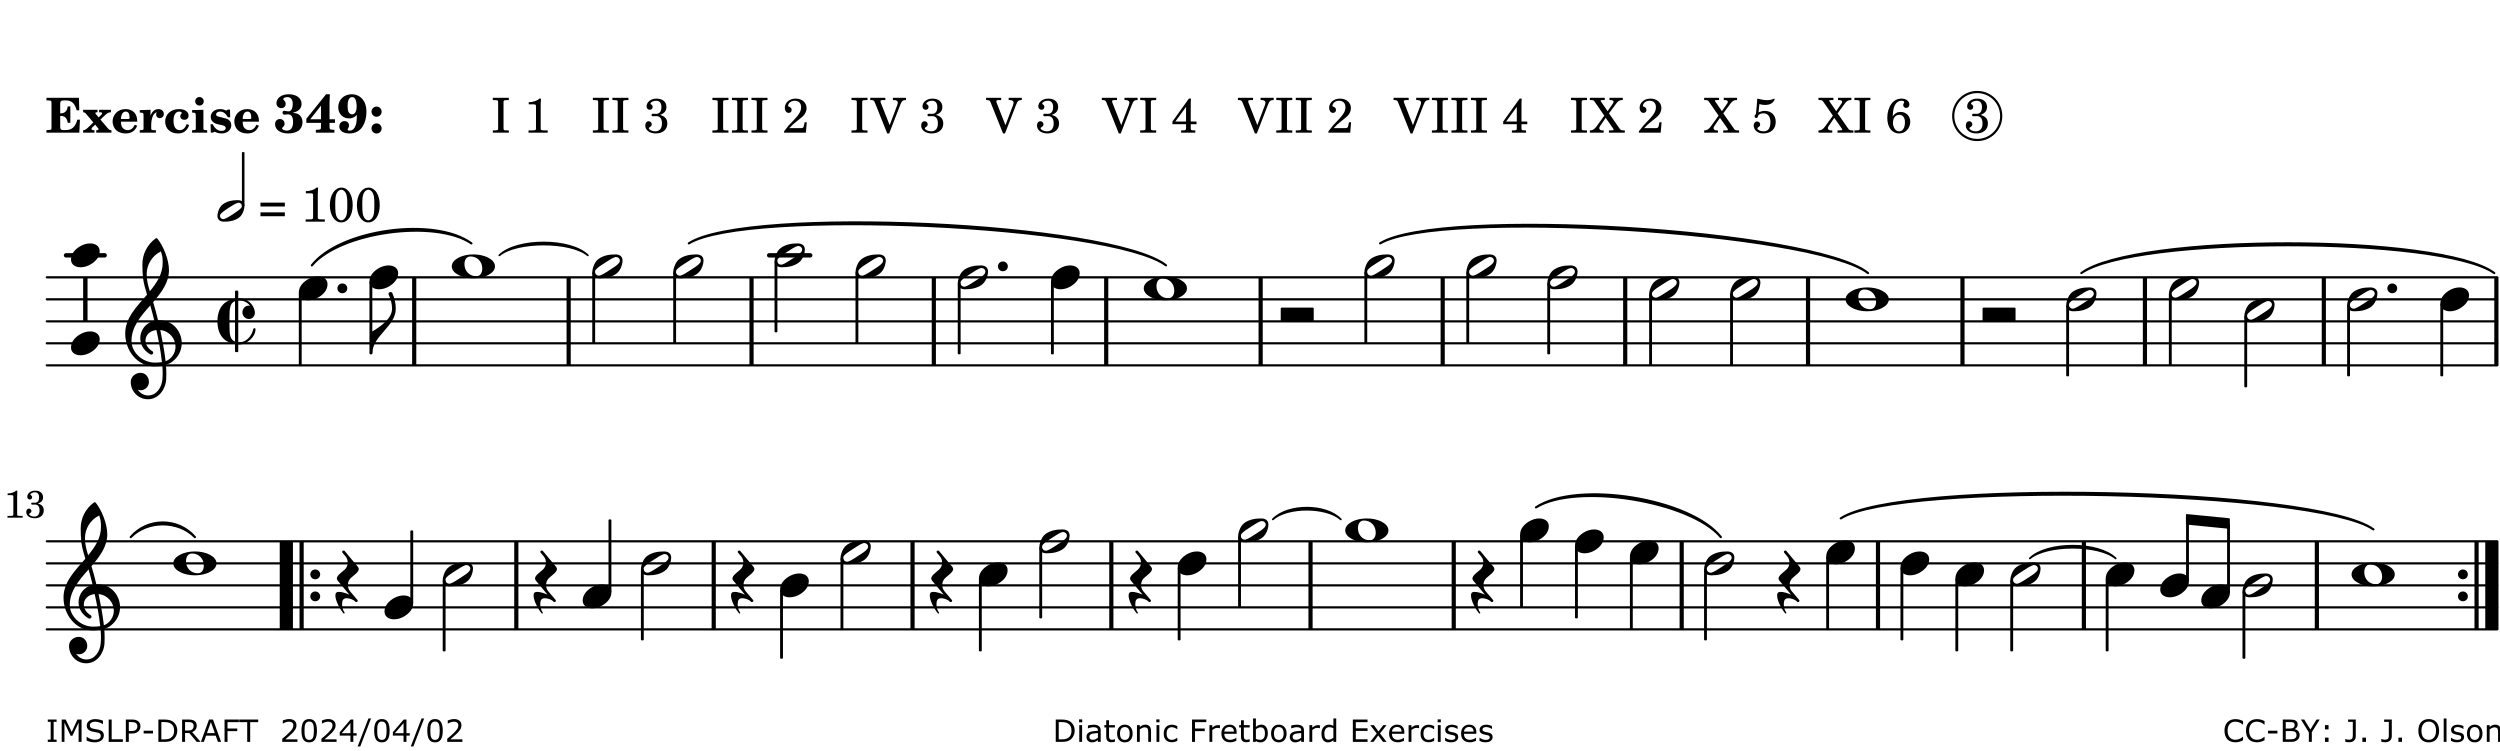 <?xml version="1.0" encoding="UTF-8"?>
<svg xmlns="http://www.w3.org/2000/svg" xmlns:xlink="http://www.w3.org/1999/xlink" width="566pt" height="170pt" viewBox="0 0 566 170" version="1.1">
<defs>
<g>
<symbol overflow="visible" id="glyph0-0">
<path style="stroke:none;" d=""/>
</symbol>
<symbol overflow="visible" id="glyph0-1">
<path style="stroke:none;" d="M 7.531 -7.906 L 0.172 -7.906 L 0.172 -7.312 L 0.344 -7.312 C 0.922 -7.312 1.141 -7.266 1.234 -7.156 C 1.312 -7.047 1.312 -7.016 1.312 -6.328 L 1.312 -1.578 C 1.312 -0.891 1.312 -0.859 1.234 -0.75 C 1.141 -0.641 0.922 -0.594 0.344 -0.594 L 0.172 -0.594 L 0.172 0 L 7.609 0 L 7.75 -2.953 L 7.156 -2.953 C 6.75 -1.359 5.922 -0.609 4.594 -0.594 L 4.266 -0.594 C 3.469 -0.562 3.281 -0.719 3.281 -1.375 L 3.281 -3.797 L 3.469 -3.797 C 4.344 -3.797 4.859 -3.234 4.984 -2.234 L 5.578 -2.234 L 5.578 -5.953 L 4.984 -5.953 C 4.859 -4.938 4.344 -4.391 3.469 -4.391 L 3.281 -4.391 L 3.281 -6.375 C 3.266 -7.141 3.422 -7.312 4.234 -7.312 L 4.531 -7.312 C 5.906 -7.281 6.562 -6.688 7.016 -5.062 L 7.594 -5.062 Z M 7.531 -7.906 "/>
</symbol>
<symbol overflow="visible" id="glyph0-2">
<path style="stroke:none;" d="M 4.047 -2.984 L 5.188 -4.047 C 5.641 -4.469 5.969 -4.625 6.438 -4.625 L 6.438 -5.188 L 3.75 -5.188 L 3.75 -4.625 L 4 -4.625 C 4.266 -4.625 4.438 -4.531 4.438 -4.375 C 4.438 -4.266 4.375 -4.156 4.203 -4 L 3.641 -3.469 L 3.016 -4.219 C 2.938 -4.328 2.906 -4.391 2.906 -4.453 C 2.906 -4.562 3.031 -4.625 3.266 -4.625 L 3.391 -4.625 L 3.391 -5.188 L 0.141 -5.188 L 0.141 -4.625 C 0.469 -4.609 0.594 -4.531 0.875 -4.188 L 2.438 -2.328 L 1.125 -1.047 C 0.719 -0.703 0.484 -0.562 0.141 -0.562 L 0.141 0 L 2.703 0 L 2.703 -0.562 L 2.562 -0.562 C 2.25 -0.562 2.047 -0.672 2.047 -0.859 C 2.047 -0.969 2.109 -1.078 2.203 -1.188 L 2.859 -1.828 L 3.5 -1.047 C 3.594 -0.953 3.625 -0.891 3.625 -0.797 C 3.625 -0.641 3.5 -0.562 3.188 -0.562 L 3.109 -0.562 L 3.109 0 L 6.547 0 L 6.547 -0.562 C 6.141 -0.562 6.031 -0.641 5.562 -1.188 Z M 4.047 -2.984 "/>
</symbol>
<symbol overflow="visible" id="glyph0-3">
<path style="stroke:none;" d="M 5.922 -2.5 L 5.922 -2.672 C 5.922 -4.297 4.906 -5.344 3.297 -5.344 C 2.406 -5.344 1.688 -5.062 1.141 -4.5 C 0.641 -3.984 0.344 -3.266 0.344 -2.547 C 0.344 -1.75 0.688 -0.969 1.234 -0.5 C 1.734 -0.078 2.469 0.172 3.312 0.172 C 4.594 0.172 5.438 -0.406 5.922 -1.578 L 5.375 -1.797 C 4.938 -0.938 4.453 -0.578 3.734 -0.578 C 3.234 -0.578 2.797 -0.828 2.516 -1.234 C 2.328 -1.531 2.25 -1.875 2.25 -2.5 Z M 2.25 -3.094 C 2.25 -4.141 2.672 -4.781 3.328 -4.781 C 3.906 -4.781 4.188 -4.312 4.188 -3.453 C 4.188 -3.188 4.125 -3.094 3.906 -3.094 Z M 2.25 -3.094 "/>
</symbol>
<symbol overflow="visible" id="glyph0-4">
<path style="stroke:none;" d="M 2.641 -5.188 L 0.203 -5.109 L 0.203 -4.547 L 0.359 -4.547 C 1.047 -4.531 1.078 -4.484 1.062 -3.484 L 1.062 -0.984 C 1.047 -0.828 1.047 -0.766 1 -0.703 C 0.922 -0.609 0.719 -0.562 0.234 -0.562 L 0.203 -0.562 L 0.203 0 L 3.859 0 L 3.859 -0.562 L 3.609 -0.562 C 2.875 -0.562 2.797 -0.625 2.797 -1.031 L 2.797 -1.797 C 2.844 -3.422 3.297 -4.422 4.078 -4.625 C 3.938 -4.422 3.906 -4.297 3.906 -4.109 C 3.906 -3.641 4.25 -3.297 4.719 -3.297 C 5.25 -3.297 5.656 -3.703 5.656 -4.234 C 5.656 -4.875 5.156 -5.344 4.453 -5.344 C 3.609 -5.344 3.016 -4.859 2.641 -3.859 Z M 2.641 -5.188 "/>
</symbol>
<symbol overflow="visible" id="glyph0-5">
<path style="stroke:none;" d="M 5.203 -1.938 C 5.047 -1.531 4.953 -1.359 4.781 -1.141 C 4.531 -0.781 4.094 -0.578 3.641 -0.578 C 2.734 -0.578 2.234 -1.344 2.234 -2.703 C 2.234 -4.016 2.719 -4.781 3.531 -4.781 C 3.859 -4.781 4.109 -4.641 4.109 -4.469 C 4.109 -4.422 4.109 -4.422 3.984 -4.266 C 3.797 -4.016 3.766 -3.938 3.766 -3.719 C 3.766 -3.25 4.141 -2.922 4.672 -2.922 C 5.25 -2.922 5.641 -3.281 5.641 -3.859 C 5.641 -4.766 4.781 -5.344 3.469 -5.344 C 1.641 -5.344 0.344 -4.156 0.344 -2.516 C 0.344 -0.906 1.516 0.172 3.281 0.172 C 4.094 0.172 4.641 -0.062 5.109 -0.578 C 5.438 -0.906 5.609 -1.234 5.766 -1.75 Z M 5.203 -1.938 "/>
</symbol>
<symbol overflow="visible" id="glyph0-6">
<path style="stroke:none;" d="M 2.875 -5.188 L 0.312 -5.109 L 0.312 -4.547 L 0.453 -4.547 C 1.125 -4.531 1.156 -4.484 1.156 -3.516 L 1.156 -0.984 C 1.156 -0.828 1.141 -0.766 1.094 -0.703 C 1.031 -0.609 0.812 -0.562 0.344 -0.562 L 0.312 -0.562 L 0.312 0 L 3.734 0 L 3.734 -0.562 L 3.672 -0.562 C 2.984 -0.562 2.875 -0.641 2.875 -1.031 Z M 2 -8.078 C 1.453 -8.078 1.016 -7.641 1.016 -7.109 C 1.016 -6.578 1.453 -6.141 1.969 -6.141 C 2.531 -6.141 2.953 -6.562 2.953 -7.109 C 2.953 -7.641 2.516 -8.078 2 -8.078 Z M 2 -8.078 "/>
</symbol>
<symbol overflow="visible" id="glyph0-7">
<path style="stroke:none;" d="M 4.812 -5.234 L 4.344 -5.234 L 3.938 -5 C 3.516 -5.234 3.109 -5.344 2.578 -5.344 C 1.344 -5.344 0.453 -4.609 0.453 -3.578 C 0.453 -3.156 0.609 -2.766 0.922 -2.484 C 1.25 -2.172 1.562 -2.016 2.281 -1.859 L 3.078 -1.688 C 3.625 -1.562 3.844 -1.375 3.844 -1.047 C 3.844 -0.656 3.484 -0.406 2.906 -0.406 C 2.062 -0.406 1.438 -0.875 0.906 -1.922 L 0.422 -1.922 L 0.469 -0.016 L 0.938 -0.016 L 1.359 -0.219 C 1.781 0.016 2.328 0.172 2.906 0.172 C 4.188 0.172 5.109 -0.609 5.109 -1.703 C 5.109 -2.156 4.938 -2.547 4.641 -2.812 C 4.344 -3.062 4.125 -3.172 3.328 -3.359 L 2.344 -3.609 C 1.812 -3.75 1.672 -3.859 1.672 -4.141 C 1.672 -4.516 2.031 -4.781 2.578 -4.781 C 3.281 -4.781 3.797 -4.406 4.344 -3.5 L 4.859 -3.5 Z M 4.812 -5.234 "/>
</symbol>
<symbol overflow="visible" id="glyph1-0">
<path style="stroke:none;" d=""/>
</symbol>
<symbol overflow="visible" id="glyph1-1">
<path style="stroke:none;" d="M 4.312 -4.531 C 4.797 -4.641 5 -4.719 5.281 -4.859 C 5.922 -5.203 6.297 -5.797 6.297 -6.531 C 6.297 -7.828 5.141 -8.703 3.391 -8.703 C 2.5 -8.703 1.766 -8.469 1.25 -8.016 C 0.844 -7.656 0.609 -7.141 0.609 -6.672 C 0.609 -6.031 1.078 -5.562 1.703 -5.562 C 2.297 -5.562 2.703 -5.953 2.703 -6.531 C 2.703 -6.859 2.562 -7.125 2.219 -7.453 C 2.172 -7.516 2.141 -7.547 2.141 -7.594 C 2.141 -7.828 2.594 -8.062 3.078 -8.062 C 3.844 -8.062 4.297 -7.5 4.297 -6.547 C 4.297 -5.469 3.953 -4.828 3.344 -4.828 C 3.25 -4.828 3.125 -4.828 2.922 -4.875 C 2.656 -4.938 2.562 -4.953 2.438 -4.953 C 2.125 -4.953 1.984 -4.828 1.984 -4.547 C 1.984 -4.266 2.172 -4.078 2.422 -4.078 C 2.516 -4.078 2.578 -4.094 2.797 -4.125 C 3.078 -4.141 3.141 -4.156 3.234 -4.156 C 4 -4.156 4.375 -3.562 4.375 -2.406 C 4.375 -1.172 3.859 -0.469 2.953 -0.469 C 2.438 -0.469 1.891 -0.719 1.891 -0.984 C 1.891 -1.062 1.938 -1.125 2 -1.203 C 2.375 -1.547 2.453 -1.703 2.453 -2.062 C 2.453 -2.641 2 -3.094 1.406 -3.094 C 0.734 -3.094 0.297 -2.609 0.297 -1.922 C 0.297 -0.672 1.5 0.172 3.266 0.172 C 4.172 0.172 5.016 -0.047 5.578 -0.438 C 6.156 -0.844 6.516 -1.594 6.516 -2.375 C 6.516 -3.141 6.172 -3.828 5.609 -4.156 C 5.25 -4.359 4.969 -4.438 4.312 -4.531 Z M 4.312 -4.531 "/>
</symbol>
<symbol overflow="visible" id="glyph1-2">
<path style="stroke:none;" d="M 5.484 -3.047 L 5.484 -6.844 C 5.484 -7.016 5.516 -7.828 5.562 -8.703 L 4.703 -8.703 L 0.234 -3.141 L 0.234 -2.219 L 3.547 -2.219 L 3.547 -1.766 C 3.547 -1.016 3.547 -0.953 3.469 -0.844 C 3.375 -0.719 3.109 -0.656 2.531 -0.656 L 2.391 -0.656 L 2.391 0 L 6.594 0 L 6.594 -0.656 L 6.453 -0.656 C 5.922 -0.672 5.656 -0.719 5.578 -0.844 C 5.484 -0.969 5.484 -1.016 5.484 -1.766 L 5.484 -2.219 L 6.719 -2.219 L 6.719 -3.047 Z M 3.547 -3.047 L 1.125 -3.047 L 3.547 -6.125 Z M 3.547 -3.047 "/>
</symbol>
<symbol overflow="visible" id="glyph1-3">
<path style="stroke:none;" d="M 4.531 -4.047 C 4.531 -2.969 4.469 -2.344 4.297 -1.766 C 4 -0.875 3.547 -0.469 2.844 -0.469 C 2.578 -0.469 2.438 -0.547 2.438 -0.719 C 2.438 -0.781 2.453 -0.859 2.516 -0.938 C 2.734 -1.297 2.75 -1.359 2.75 -1.641 C 2.75 -2.219 2.344 -2.625 1.719 -2.625 C 1.047 -2.625 0.547 -2.109 0.547 -1.406 C 0.547 -0.438 1.453 0.172 2.844 0.172 C 4.109 0.172 5.125 -0.344 5.781 -1.312 C 6.375 -2.219 6.703 -3.391 6.703 -4.75 C 6.703 -5.875 6.453 -6.719 5.938 -7.422 C 5.312 -8.25 4.422 -8.703 3.375 -8.703 C 1.594 -8.703 0.312 -7.469 0.312 -5.75 C 0.312 -4.297 1.344 -3.234 2.75 -3.234 C 3.5 -3.234 4.016 -3.469 4.531 -4.047 Z M 3.484 -8.062 C 3.797 -8.062 4.062 -7.875 4.219 -7.516 C 4.375 -7.156 4.484 -6.5 4.484 -5.922 C 4.484 -4.844 4.094 -4.156 3.469 -4.156 C 3.125 -4.156 2.797 -4.359 2.641 -4.688 C 2.5 -5 2.438 -5.422 2.438 -6.031 C 2.438 -7.375 2.797 -8.062 3.484 -8.062 Z M 3.484 -8.062 "/>
</symbol>
<symbol overflow="visible" id="glyph1-4">
<path style="stroke:none;" d="M 1.844 -2.109 C 1.219 -2.109 0.703 -1.594 0.703 -0.969 C 0.703 -0.344 1.219 0.188 1.828 0.188 C 2.484 0.188 3 -0.312 3 -0.969 C 3 -1.594 2.484 -2.109 1.844 -2.109 Z M 1.844 -5.922 C 1.219 -5.922 0.703 -5.391 0.703 -4.766 C 0.703 -4.141 1.219 -3.609 1.828 -3.609 C 2.484 -3.609 3 -4.125 3 -4.766 C 3 -5.391 2.484 -5.922 1.844 -5.922 Z M 1.844 -5.922 "/>
</symbol>
<symbol overflow="visible" id="glyph2-0">
<path style="stroke:none;" d=""/>
</symbol>
<symbol overflow="visible" id="glyph2-1">
<path style="stroke:none;" d=""/>
</symbol>
<symbol overflow="visible" id="glyph2-2">
<path style="stroke:none;" d="M 0.422 -7.391 L 0.641 -7.391 C 1.266 -7.375 1.469 -7.344 1.562 -7.234 C 1.625 -7.141 1.625 -7.109 1.625 -6.562 L 1.625 -1.344 C 1.625 -0.797 1.625 -0.766 1.562 -0.672 C 1.469 -0.562 1.266 -0.516 0.641 -0.516 L 0.422 -0.516 L 0.422 0 L 4.047 0 L 4.047 -0.516 L 3.828 -0.516 C 3.203 -0.516 3 -0.547 2.906 -0.672 C 2.844 -0.766 2.844 -0.781 2.844 -1.344 L 2.844 -6.562 C 2.844 -7.125 2.844 -7.141 2.906 -7.234 C 3 -7.344 3.203 -7.375 3.828 -7.391 L 4.047 -7.391 L 4.047 -7.906 L 0.422 -7.906 Z M 0.422 -7.391 "/>
</symbol>
<symbol overflow="visible" id="glyph2-3">
<path style="stroke:none;" d="M 3.531 -7.719 C 3.156 -7.266 2.141 -6.922 1.141 -6.906 L 1.141 -6.422 L 2.109 -6.422 C 2.734 -6.422 2.797 -6.359 2.781 -5.734 L 2.781 -1.344 C 2.781 -0.781 2.781 -0.766 2.719 -0.672 C 2.625 -0.562 2.422 -0.516 1.812 -0.516 L 1.094 -0.516 L 1.094 0 L 5.438 0 L 5.438 -0.516 L 4.828 -0.516 C 4.219 -0.516 4.016 -0.562 3.922 -0.672 C 3.844 -0.766 3.844 -0.781 3.844 -1.344 L 3.844 -5.875 C 3.844 -6.484 3.859 -7 3.922 -7.719 Z M 3.531 -7.719 "/>
</symbol>
<symbol overflow="visible" id="glyph2-4">
<path style="stroke:none;" d="M 3.797 -4.031 C 4.781 -4.391 5.25 -4.953 5.25 -5.828 C 5.25 -6.984 4.375 -7.719 3.016 -7.719 C 1.734 -7.719 0.75 -6.953 0.75 -5.953 C 0.75 -5.516 1.047 -5.188 1.484 -5.188 C 1.859 -5.188 2.125 -5.453 2.125 -5.844 C 2.125 -6.094 2.031 -6.234 1.781 -6.406 C 1.672 -6.484 1.641 -6.531 1.641 -6.609 C 1.641 -6.906 2.281 -7.234 2.906 -7.234 C 3.688 -7.234 4.109 -6.75 4.109 -5.812 C 4.109 -4.797 3.688 -4.266 2.906 -4.266 C 2.812 -4.266 2.625 -4.266 2.469 -4.281 C 2.375 -4.297 2.297 -4.297 2.219 -4.297 C 2 -4.297 1.875 -4.188 1.875 -4 C 1.875 -3.812 1.984 -3.719 2.219 -3.719 C 2.297 -3.719 2.375 -3.719 2.469 -3.734 C 2.688 -3.75 2.875 -3.75 2.984 -3.75 C 3.797 -3.75 4.234 -3.172 4.234 -2.078 C 4.234 -0.938 3.688 -0.312 2.703 -0.312 C 2.016 -0.312 1.266 -0.672 1.266 -1.016 C 1.266 -1.125 1.297 -1.141 1.5 -1.266 C 1.812 -1.453 1.922 -1.625 1.922 -1.906 C 1.922 -2.297 1.625 -2.594 1.234 -2.594 C 0.766 -2.594 0.453 -2.219 0.453 -1.625 C 0.453 -0.562 1.438 0.172 2.844 0.172 C 4.422 0.172 5.453 -0.719 5.453 -2.062 C 5.453 -3.094 4.922 -3.719 3.797 -4.031 Z M 3.797 -4.031 "/>
</symbol>
<symbol overflow="visible" id="glyph2-5">
<path style="stroke:none;" d="M 5.531 -2.359 L 5.047 -2.359 L 4.938 -1.812 C 4.797 -1.094 4.703 -1.031 4.031 -1.031 L 1.578 -1.031 C 2.328 -1.812 2.578 -2.047 3.281 -2.594 C 4.281 -3.359 4.703 -3.75 4.969 -4.078 C 5.312 -4.562 5.484 -5.031 5.484 -5.578 C 5.484 -6.828 4.453 -7.719 3.016 -7.719 C 1.625 -7.719 0.562 -6.828 0.562 -5.656 C 0.562 -4.969 0.922 -4.484 1.438 -4.484 C 1.844 -4.484 2.109 -4.766 2.109 -5.156 C 2.109 -5.438 1.953 -5.688 1.734 -5.781 C 1.328 -5.953 1.297 -5.969 1.297 -6.109 C 1.297 -6.281 1.406 -6.531 1.562 -6.719 C 1.844 -7.047 2.297 -7.234 2.797 -7.234 C 3.719 -7.234 4.25 -6.688 4.25 -5.766 C 4.25 -4.953 3.859 -4.219 2.953 -3.25 C 2.141 -2.406 1.641 -1.859 1.453 -1.656 C 1.062 -1.188 0.859 -0.938 0.391 -0.312 L 0.391 0 L 5.328 0 Z M 5.531 -2.359 "/>
</symbol>
<symbol overflow="visible" id="glyph2-6">
<path style="stroke:none;" d="M 4.297 -1.703 L 2.297 -6.781 C 2.25 -6.922 2.219 -7.062 2.219 -7.125 C 2.219 -7.312 2.406 -7.391 2.891 -7.391 L 3.328 -7.391 L 3.328 -7.906 L -0.094 -7.906 L -0.094 -7.391 L 0.125 -7.391 C 0.641 -7.375 0.797 -7.266 0.969 -6.781 L 3.75 0.172 L 4.188 0.172 L 6.703 -6.312 C 7.031 -7.172 7.266 -7.375 7.891 -7.391 L 8 -7.391 L 8 -7.906 L 5.031 -7.906 L 5.031 -7.391 L 5.25 -7.391 C 5.812 -7.391 6.141 -7.172 6.141 -6.828 C 6.141 -6.672 6.078 -6.422 6 -6.203 Z M 4.297 -1.703 "/>
</symbol>
<symbol overflow="visible" id="glyph2-7">
<path style="stroke:none;" d="M 4.031 -7.719 L 0.312 -2.531 L 0.312 -1.922 L 3.391 -1.922 L 3.391 -1.344 C 3.391 -0.781 3.391 -0.766 3.312 -0.672 C 3.234 -0.547 3.016 -0.516 2.406 -0.516 L 2.281 -0.516 L 2.281 0 L 5.484 0 L 5.484 -0.516 L 5.438 -0.516 C 4.812 -0.516 4.594 -0.547 4.516 -0.672 C 4.453 -0.766 4.453 -0.781 4.453 -1.344 L 4.453 -1.922 L 5.766 -1.922 L 5.766 -2.531 L 4.453 -2.531 L 4.453 -5.516 C 4.453 -6.891 4.453 -6.922 4.5 -7.719 Z M 3.391 -2.531 L 0.969 -2.531 L 3.391 -5.844 Z M 3.391 -2.531 "/>
</symbol>
<symbol overflow="visible" id="glyph2-8">
<path style="stroke:none;" d="M 4.266 -4.375 L 5.719 -6.359 C 6.281 -7.156 6.609 -7.375 7.219 -7.391 L 7.391 -7.391 L 7.391 -7.906 L 4.375 -7.906 L 4.375 -7.391 L 4.531 -7.391 C 5.062 -7.391 5.297 -7.266 5.297 -6.969 C 5.297 -6.844 5.25 -6.766 5.141 -6.594 L 3.953 -4.875 L 2.5 -6.984 C 2.422 -7.094 2.375 -7.203 2.375 -7.25 C 2.375 -7.359 2.469 -7.391 2.906 -7.391 L 3.312 -7.391 L 3.312 -7.906 L -0.062 -7.906 L -0.062 -7.391 L 0.125 -7.391 C 0.719 -7.375 0.797 -7.344 1.047 -6.984 L 3.203 -3.859 L 1.422 -1.391 C 0.938 -0.75 0.562 -0.531 -0.016 -0.516 L -0.062 -0.516 L -0.062 0 L 3.062 0 L 3.062 -0.516 L 2.781 -0.516 C 2.344 -0.516 2.062 -0.719 2.062 -1.047 C 2.062 -1.188 2.141 -1.359 2.25 -1.516 L 3.516 -3.359 L 5.141 -1.047 C 5.25 -0.922 5.297 -0.797 5.297 -0.719 C 5.297 -0.531 5.25 -0.531 4.562 -0.516 L 4.25 -0.516 L 4.25 0 L 7.844 0 L 7.844 -0.516 L 7.719 -0.516 C 6.984 -0.531 6.906 -0.562 6.562 -1.078 Z M 4.266 -4.375 "/>
</symbol>
<symbol overflow="visible" id="glyph2-9">
<path style="stroke:none;" d="M 1.797 -6.469 C 2.391 -6.328 2.688 -6.281 3.125 -6.281 C 4.047 -6.281 4.734 -6.609 5.094 -7.219 C 5.219 -7.422 5.25 -7.531 5.25 -7.609 C 5.25 -7.672 5.234 -7.719 5.172 -7.719 C 5.141 -7.719 5.094 -7.703 5.031 -7.672 C 4.484 -7.438 4.203 -7.375 3.578 -7.375 C 2.875 -7.375 2.438 -7.453 1.312 -7.719 C 1.266 -6.797 1.172 -5.625 1.016 -4.266 C 0.781 -4.016 0.719 -3.875 0.719 -3.703 C 0.719 -3.469 0.859 -3.328 1.062 -3.328 C 1.344 -3.328 1.516 -3.562 1.562 -4 C 1.938 -4.266 2.297 -4.391 2.734 -4.391 C 3.719 -4.391 4.297 -3.641 4.297 -2.391 C 4.297 -1.656 4.125 -1.031 3.797 -0.688 C 3.578 -0.453 3.125 -0.312 2.672 -0.312 C 2.016 -0.312 1.344 -0.641 1.344 -0.984 C 1.344 -1.062 1.406 -1.156 1.531 -1.234 C 1.875 -1.438 1.969 -1.578 1.969 -1.875 C 1.969 -2.25 1.672 -2.547 1.281 -2.547 C 0.844 -2.547 0.5 -2.141 0.5 -1.625 C 0.5 -1.078 0.812 -0.531 1.297 -0.203 C 1.672 0.047 2.109 0.172 2.688 0.172 C 4.422 0.172 5.5 -0.844 5.5 -2.453 C 5.5 -3.938 4.516 -4.938 3.016 -4.938 C 2.547 -4.938 2.219 -4.859 1.609 -4.609 Z M 1.797 -6.469 "/>
</symbol>
<symbol overflow="visible" id="glyph2-10">
<path style="stroke:none;" d="M 1.672 -3.719 C 1.781 -5.094 1.844 -5.453 2.078 -6.016 C 2.406 -6.797 2.984 -7.234 3.672 -7.234 C 4.047 -7.234 4.281 -7.125 4.281 -6.922 C 4.281 -6.875 4.266 -6.844 4.234 -6.766 C 4.125 -6.562 4.062 -6.391 4.062 -6.25 C 4.062 -5.875 4.344 -5.609 4.734 -5.609 C 5.156 -5.609 5.453 -5.938 5.453 -6.391 C 5.453 -7.156 4.703 -7.719 3.656 -7.719 C 2.766 -7.719 1.922 -7.281 1.391 -6.547 C 0.781 -5.703 0.453 -4.562 0.453 -3.375 C 0.453 -1.234 1.516 0.172 3.125 0.172 C 3.844 0.172 4.438 -0.078 4.891 -0.562 C 5.359 -1.047 5.656 -1.75 5.656 -2.453 C 5.656 -3.75 4.734 -4.703 3.484 -4.703 C 2.734 -4.703 2.188 -4.422 1.672 -3.719 Z M 3.172 -4.047 C 3.969 -4.047 4.453 -3.422 4.453 -2.375 C 4.453 -1.109 3.953 -0.312 3.156 -0.312 C 2.656 -0.312 2.266 -0.562 2 -1.109 C 1.828 -1.453 1.734 -1.812 1.734 -2.219 C 1.734 -3.359 2.297 -4.047 3.172 -4.047 Z M 3.172 -4.047 "/>
</symbol>
<symbol overflow="visible" id="glyph2-11">
<path style="stroke:none;" d="M 0.562 -1.234 L 6.078 -1.234 L 6.078 -2.109 L 0.562 -2.109 Z M 0.562 -3.438 L 6.078 -3.438 L 6.078 -4.312 L 0.562 -4.312 Z M 0.562 -3.438 "/>
</symbol>
<symbol overflow="visible" id="glyph2-12">
<path style="stroke:none;" d="M 3.109 -7.719 C 1.578 -7.719 0.453 -6.047 0.453 -3.75 C 0.453 -1.484 1.547 0.172 3.016 0.172 C 4.562 0.172 5.625 -1.438 5.625 -3.719 C 5.625 -4.875 5.391 -5.844 4.922 -6.594 C 4.5 -7.281 3.797 -7.719 3.109 -7.719 Z M 3.031 -7.234 C 3.391 -7.234 3.75 -7 4.016 -6.562 C 4.297 -6.047 4.406 -5.422 4.406 -3.922 C 4.406 -2.375 4.328 -1.656 4.109 -1.172 C 3.859 -0.641 3.469 -0.312 3.047 -0.312 C 2.672 -0.312 2.328 -0.547 2.062 -0.984 C 1.766 -1.5 1.672 -2.172 1.672 -3.969 C 1.672 -5.25 1.75 -5.891 1.969 -6.375 C 2.219 -6.922 2.625 -7.234 3.031 -7.234 Z M 3.031 -7.234 "/>
</symbol>
<symbol overflow="visible" id="glyph3-0">
<path style="stroke:none;" d="M 1 0 L 8.969 0 L 8.969 -10.625 L 1 -10.625 Z M 1.984 -1 L 1.984 -9.625 L 7.969 -9.625 L 7.969 -1 Z M 1.984 -1 "/>
</symbol>
<symbol overflow="visible" id="glyph3-1">
<path style="stroke:none;" d="M 4.25 -2.234 C 5.781 -2.234 6.906 -1.062 6.906 0.484 C 6.906 1.375 6.531 2.234 5.531 2.234 C 4 2.234 2.875 1.062 2.875 -0.484 C 2.875 -1.375 3.25 -2.234 4.25 -2.234 Z M 9.781 0 C 9.781 -0.859 9.109 -1.5 8.344 -1.906 C 7.297 -2.484 6.078 -2.703 4.875 -2.703 C 3.688 -2.703 2.484 -2.484 1.438 -1.906 C 0.672 -1.5 0 -0.859 0 0 C 0 0.859 0.672 1.5 1.438 1.906 C 2.484 2.484 3.688 2.703 4.875 2.703 C 6.078 2.703 7.297 2.484 8.344 1.906 C 9.109 1.5 9.781 0.859 9.781 0 Z M 9.781 0 "/>
</symbol>
<symbol overflow="visible" id="glyph3-2">
<path style="stroke:none;" d="M 6.25 -1.297 C 6.25 -1.094 6.172 -0.891 6.031 -0.734 C 5.641 -0.234 4.703 0.344 3.969 0.812 C 3.234 1.297 2.312 1.906 1.688 2.094 C 1.609 2.109 1.531 2.109 1.453 2.109 C 1.031 2.109 0.625 1.766 0.625 1.297 C 0.625 1.094 0.672 0.891 0.812 0.734 C 1.219 0.234 2.156 -0.344 2.891 -0.812 C 3.625 -1.297 4.562 -1.906 5.172 -2.094 C 5.266 -2.109 5.344 -2.109 5.422 -2.109 C 5.844 -2.109 6.25 -1.766 6.25 -1.297 Z M 5.219 -2.703 C 3.75 -2.703 2.531 -2.438 1.469 -1.719 C 0.844 -1.281 0.453 -0.578 0.219 0.156 C 0.094 0.516 0 0.922 0 1.297 C 0 2.297 0.734 2.703 1.656 2.703 C 3.125 2.703 4.328 2.438 5.375 1.719 C 6.016 1.281 6.422 0.578 6.656 -0.156 C 6.766 -0.516 6.859 -0.922 6.859 -1.297 C 6.859 -2.297 6.141 -2.703 5.219 -2.703 Z M 5.219 -2.703 "/>
</symbol>
<symbol overflow="visible" id="glyph3-3">
<path style="stroke:none;" d="M 7.266 0 C 7.391 0 7.469 -0.078 7.469 -0.203 L 7.469 -2.906 C 7.469 -3.031 7.391 -3.109 7.266 -3.109 L 0.203 -3.109 C 0.078 -3.109 0 -3.031 0 -2.906 L 0 -0.203 C 0 -0.078 0.078 0 0.203 0 Z M 7.266 0 "/>
</symbol>
<symbol overflow="visible" id="glyph3-4">
<path style="stroke:none;" d="M 4.344 -2.703 C 3.531 -2.703 2.734 -2.453 2.031 -2.031 C 1.094 -1.469 0 -0.484 0 0.938 C 0 2.156 1.062 2.703 2.156 2.703 C 2.969 2.703 3.766 2.453 4.469 2.031 C 5.406 1.469 6.5 0.484 6.5 -0.938 C 6.5 -2.156 5.438 -2.703 4.344 -2.703 Z M 4.344 -2.703 "/>
</symbol>
<symbol overflow="visible" id="glyph3-5">
<path style="stroke:none;" d="M 0 0 C 0 0.625 0.5 1.109 1.109 1.109 C 1.734 1.109 2.234 0.625 2.234 0 C 2.234 -0.625 1.734 -1.109 1.109 -1.109 C 0.5 -1.109 0 -0.625 0 0 Z M 0 0 "/>
</symbol>
<symbol overflow="visible" id="glyph3-6">
<path style="stroke:none;" d="M 7.156 -0.531 C 7.891 -0.531 8.484 -1.172 8.484 -1.969 C 8.484 -2.047 8.484 -2.125 8.469 -2.234 C 8.172 -3.938 6.719 -5.219 4.984 -5.219 L 4.719 -5.219 L 4.719 -6.766 C 4.719 -6.891 4.641 -6.969 4.516 -6.969 L 4.188 -6.969 C 4.062 -6.969 3.984 -6.891 3.984 -6.766 L 3.984 -5.156 C 2.969 -5 2.016 -4.578 1.312 -3.844 C 0.344 -2.828 0 -1.422 0 0 C 0 1.422 0.344 2.828 1.312 3.844 C 2.016 4.578 2.969 5 3.984 5.156 L 3.984 6.766 C 3.984 6.891 4.062 6.969 4.188 6.969 L 4.516 6.969 C 4.641 6.969 4.719 6.891 4.719 6.766 L 4.719 5.219 C 4.797 5.219 4.906 5.234 4.984 5.234 C 6.531 5.234 8.625 3.641 8.625 1.766 C 8.625 1.609 8.484 1.531 8.359 1.531 C 8.266 1.531 8.172 1.594 8.125 1.734 C 7.75 3.344 6.578 4.734 4.984 4.734 C 4.906 4.734 4.797 4.719 4.719 4.719 L 4.719 -4.719 L 4.984 -4.719 C 5.938 -4.719 6.812 -4.281 7.375 -3.547 C 7.266 -3.562 7.172 -3.562 7.094 -3.562 C 6.203 -3.562 5.656 -2.781 5.656 -2.031 C 5.656 -1.375 6.172 -0.531 7.156 -0.531 Z M 3.984 4.578 C 2.828 4.141 2.734 2.844 2.734 1.016 L 2.734 -1.016 C 2.734 -2.844 2.828 -4.141 3.984 -4.578 Z M 3.984 4.578 "/>
</symbol>
<symbol overflow="visible" id="glyph3-7">
<path style="stroke:none;" d="M 5.297 12.656 L 5.312 11.797 L 5.234 11.797 C 4.266 11.797 3.422 11.281 2.906 10.5 C 3.109 10.578 3.312 10.625 3.531 10.625 C 4.562 10.625 5.422 9.766 5.422 8.719 C 5.422 7.609 4.609 6.672 3.531 6.672 C 2.344 6.672 1.297 7.562 1.297 8.719 C 1.297 10.891 3.031 12.656 5.172 12.656 Z M 9.188 4.047 C 8.906 1.594 8.469 -0.703 7.984 -3.016 C 10.125 -2.781 11.438 -1.016 11.438 0.781 C 11.438 2.156 10.531 3.562 9.188 4.047 Z M 1.469 -0.562 C 1.469 -3.75 3.578 -6.172 5.719 -8.594 C 6.062 -7.438 6.359 -6.25 6.641 -5.094 C 4.609 -4.641 3.453 -2.922 3.453 -1.172 C 3.453 0.219 4.188 1.656 5.781 2.516 C 5.844 2.531 5.891 2.547 5.953 2.547 C 6.203 2.547 6.391 2.328 6.391 2.109 C 6.391 2.016 6.359 1.906 6.25 1.812 C 5.141 1.172 4.641 0.234 4.641 -0.641 C 4.641 -1.797 5.531 -2.844 7.109 -3.016 C 7.625 -0.641 8.094 1.719 8.359 4.25 C 7.828 4.328 7.297 4.359 6.734 4.359 C 4.047 4.359 1.469 2.125 1.469 -0.562 Z M 6.672 5.219 C 7.297 5.219 7.875 5.156 8.453 5.062 C 8.5 5.672 8.531 6.281 8.531 6.891 C 8.531 7.25 8.5 7.625 8.484 7.984 C 8.359 9.953 7.172 11.75 5.312 11.797 L 5.297 12.656 C 7.562 12.594 9.188 10.484 9.328 8.109 C 9.344 7.734 9.359 7.328 9.359 6.953 C 9.359 6.25 9.328 5.562 9.266 4.859 C 9.781 4.703 10.281 4.484 10.719 4.141 C 12.188 3.031 12.844 1.469 12.844 -0.047 C 12.844 -2.688 10.844 -5.234 7.75 -5.234 C 7.672 -5.234 7.562 -5.219 7.484 -5.219 C 7.156 -6.594 6.797 -7.984 6.375 -9.344 C 8.25 -11.516 9.953 -13.75 9.953 -16.594 C 9.953 -18.844 8.719 -22.047 7.312 -23.734 C 7.188 -23.828 7.031 -23.828 6.906 -23.734 C 5.047 -22.375 3.938 -20.203 3.938 -17.906 C 3.938 -16.875 3.969 -15.844 4.078 -14.797 C 4.25 -13.5 4.609 -12.25 4.984 -11.016 C 2.656 -8.328 0.047 -5.75 0.047 -2.234 C 0.047 1.797 2.922 5.219 6.672 5.219 Z M 8.531 -18.25 C 8.531 -15.734 7.219 -13.719 5.625 -11.797 C 5.266 -13.016 4.906 -14.188 4.906 -15.656 C 4.906 -17.844 6.156 -19.859 8.125 -20.812 C 8.453 -19.828 8.531 -19.344 8.531 -18.25 Z M 8.531 -18.25 "/>
</symbol>
<symbol overflow="visible" id="glyph3-8">
<path style="stroke:none;" d="M 0 0 L 0 -4.984 L -0.312 -4.984 L -0.312 0 Z M 0 0 C 0 -4.047 5.312 -6.094 5.312 -10.141 C 5.312 -11.375 5.016 -12.594 4.516 -13.703 C 4.422 -13.859 4.266 -13.922 4.125 -13.922 C 3.859 -13.922 3.609 -13.703 3.672 -13.391 C 4.156 -12.375 4.469 -11.281 4.469 -10.141 C 4.469 -7.922 1.938 -6.156 0 -4.984 Z M 0 0 "/>
</symbol>
<symbol overflow="visible" id="glyph3-9">
<path style="stroke:none;" d="M -0.453 2.312 C -0.453 3.391 0.484 5.266 1.375 6.328 C 1.516 6.5 1.75 6.281 1.609 6.109 C 1.281 5.719 1.062 4.938 1.062 4.25 C 1.062 3.422 1.297 2.906 2.109 2.906 C 2.781 2.906 3.688 3.25 4.047 3.672 C 4.109 3.75 4.203 3.781 4.281 3.781 C 4.438 3.781 4.609 3.641 4.609 3.469 C 4.609 3.406 4.578 3.328 4.516 3.266 L 2.844 1.297 C 2.516 0.891 2.375 0.391 2.375 -0.078 C 2.375 -0.703 2.609 -1.297 3.109 -1.734 C 3.844 -2.391 4.844 -3.031 4.844 -3.703 C 4.844 -3.859 4.781 -4.031 4.641 -4.203 L 1.641 -7.797 C 1.578 -7.875 1.5 -7.891 1.422 -7.891 C 1.25 -7.891 1.078 -7.766 1.078 -7.594 C 1.078 -7.531 1.094 -7.453 1.156 -7.391 L 1.859 -6.547 C 2.188 -6.156 2.344 -5.656 2.344 -5.172 C 2.344 -4.562 2.109 -3.969 1.609 -3.531 C 0.875 -2.875 -0.125 -2.234 -0.125 -1.547 C -0.125 -1.391 -0.062 -1.234 0.078 -1.062 L 2.703 2.094 C 1.891 1.734 1 1.469 0.344 1.469 C -0.234 1.469 -0.453 1.75 -0.453 2.312 Z M -0.453 2.312 "/>
</symbol>
<symbol overflow="visible" id="glyph4-0">
<path style="stroke:none;" d="M 0.891 0 L 7.984 0 L 7.984 -9.453 L 0.891 -9.453 Z M 1.781 -0.891 L 1.781 -8.578 L 7.094 -8.578 L 7.094 -0.891 Z M 1.781 -0.891 "/>
</symbol>
<symbol overflow="visible" id="glyph4-1">
<path style="stroke:none;" d="M 5.531 -1.141 C 5.531 -0.953 5.484 -0.797 5.359 -0.656 C 5 -0.234 4.172 0.297 3.531 0.734 C 2.891 1.156 2.062 1.672 1.531 1.828 C 1.453 1.844 1.391 1.859 1.312 1.859 C 0.938 1.859 0.578 1.562 0.578 1.141 C 0.578 0.953 0.641 0.797 0.766 0.656 C 1.125 0.234 1.953 -0.297 2.594 -0.734 C 3.234 -1.156 4.062 -1.672 4.594 -1.828 C 4.672 -1.844 4.734 -1.859 4.812 -1.859 C 5.188 -1.859 5.531 -1.562 5.531 -1.141 Z M 4.594 -2.438 C 3.297 -2.438 2.25 -2.203 1.312 -1.562 C 0.734 -1.172 0.391 -0.547 0.172 0.125 C 0.078 0.438 0 0.797 0 1.125 C 0 2.047 0.672 2.438 1.531 2.438 C 2.828 2.438 3.891 2.203 4.828 1.562 C 5.406 1.172 5.734 0.547 5.953 -0.125 C 6.047 -0.438 6.125 -0.797 6.125 -1.125 C 6.125 -2.047 5.453 -2.438 4.594 -2.438 Z M 4.594 -2.438 "/>
</symbol>
<symbol overflow="visible" id="glyph5-0">
<path style="stroke:none;" d=""/>
</symbol>
<symbol overflow="visible" id="glyph5-1">
<path style="stroke:none;" d="M 2.797 -6.125 C 2.5 -5.766 1.703 -5.5 0.906 -5.484 L 0.906 -5.109 L 1.672 -5.109 C 2.172 -5.094 2.234 -5.047 2.203 -4.562 L 2.203 -1.078 C 2.203 -0.625 2.203 -0.609 2.156 -0.531 C 2.094 -0.438 1.922 -0.406 1.438 -0.406 L 0.875 -0.406 L 0.875 0 L 4.312 0 L 4.312 -0.406 L 3.844 -0.406 C 3.344 -0.406 3.188 -0.438 3.109 -0.531 C 3.062 -0.609 3.062 -0.625 3.062 -1.078 L 3.062 -4.672 C 3.062 -5.156 3.078 -5.562 3.109 -6.125 Z M 2.797 -6.125 "/>
</symbol>
<symbol overflow="visible" id="glyph5-2">
<path style="stroke:none;" d="M 3.016 -3.203 C 3.797 -3.484 4.172 -3.938 4.172 -4.625 C 4.172 -5.547 3.469 -6.125 2.391 -6.125 C 1.375 -6.125 0.594 -5.531 0.594 -4.734 C 0.594 -4.375 0.828 -4.125 1.172 -4.125 C 1.484 -4.125 1.688 -4.328 1.688 -4.641 C 1.688 -4.844 1.625 -4.953 1.422 -5.094 C 1.328 -5.156 1.312 -5.188 1.312 -5.25 C 1.312 -5.484 1.812 -5.75 2.312 -5.75 C 2.938 -5.75 3.266 -5.359 3.266 -4.625 C 3.266 -3.812 2.938 -3.391 2.312 -3.391 C 2.234 -3.391 2.094 -3.391 1.953 -3.406 C 1.891 -3.406 1.812 -3.406 1.766 -3.406 C 1.578 -3.406 1.484 -3.328 1.484 -3.172 C 1.484 -3.031 1.578 -2.953 1.766 -2.953 C 1.812 -2.953 1.891 -2.953 1.969 -2.969 C 2.141 -2.969 2.281 -2.969 2.375 -2.969 C 3.016 -2.969 3.375 -2.516 3.375 -1.656 C 3.375 -0.75 2.938 -0.25 2.156 -0.25 C 1.594 -0.25 1.016 -0.547 1.016 -0.812 C 1.016 -0.891 1.031 -0.906 1.188 -1 C 1.438 -1.156 1.531 -1.297 1.531 -1.516 C 1.531 -1.828 1.297 -2.062 0.984 -2.062 C 0.609 -2.062 0.359 -1.766 0.359 -1.297 C 0.359 -0.453 1.141 0.125 2.25 0.125 C 3.516 0.125 4.328 -0.562 4.328 -1.641 C 4.328 -2.453 3.922 -2.953 3.016 -3.203 Z M 3.016 -3.203 "/>
</symbol>
<symbol overflow="visible" id="glyph6-0">
<path style="stroke:none;" d="M 0.875 0 L 0.875 -5.234 L 6.094 -5.234 L 6.094 0 Z M 1.312 -0.438 L 5.656 -0.438 L 5.656 -4.797 L 1.312 -4.797 Z M 1.312 -0.438 "/>
</symbol>
<symbol overflow="visible" id="glyph6-1">
<path style="stroke:none;" d="M 2.469 0 L 0.469 0 L 0.469 -0.516 L 1.125 -0.516 L 1.125 -4.547 L 0.469 -4.547 L 0.469 -5.062 L 2.469 -5.062 L 2.469 -4.547 L 1.797 -4.547 L 1.797 -0.516 L 2.469 -0.516 Z M 2.469 0 "/>
</symbol>
<symbol overflow="visible" id="glyph6-2">
<path style="stroke:none;" d="M 5.188 0 L 4.516 0 L 4.516 -4.359 L 3.109 -1.391 L 2.703 -1.391 L 1.312 -4.359 L 1.312 0 L 0.688 0 L 0.688 -5.062 L 1.594 -5.062 L 2.953 -2.25 L 4.25 -5.062 L 5.188 -5.062 Z M 5.188 0 "/>
</symbol>
<symbol overflow="visible" id="glyph6-3">
<path style="stroke:none;" d="M 4.359 -1.453 C 4.359 -1.254 4.312 -1.055 4.219 -0.859 C 4.133 -0.672 4.008 -0.508 3.844 -0.375 C 3.656 -0.227 3.441 -0.113 3.203 -0.031 C 2.961 0.051 2.672 0.094 2.328 0.094 C 1.961 0.094 1.633 0.062 1.344 0 C 1.051 -0.07 0.754 -0.176 0.453 -0.312 L 0.453 -1.156 L 0.5 -1.156 C 0.758 -0.945 1.055 -0.781 1.391 -0.656 C 1.723 -0.539 2.039 -0.484 2.344 -0.484 C 2.758 -0.484 3.082 -0.562 3.312 -0.719 C 3.539 -0.875 3.656 -1.082 3.656 -1.344 C 3.656 -1.57 3.598 -1.738 3.484 -1.844 C 3.379 -1.945 3.219 -2.031 3 -2.094 C 2.82 -2.145 2.633 -2.18 2.438 -2.203 C 2.238 -2.234 2.031 -2.273 1.812 -2.328 C 1.363 -2.422 1.031 -2.582 0.812 -2.812 C 0.594 -3.039 0.484 -3.336 0.484 -3.703 C 0.484 -4.129 0.66 -4.477 1.016 -4.75 C 1.379 -5.02 1.836 -5.156 2.391 -5.156 C 2.742 -5.156 3.066 -5.117 3.359 -5.047 C 3.66 -4.984 3.926 -4.898 4.156 -4.797 L 4.156 -4.016 L 4.109 -4.016 C 3.922 -4.172 3.664 -4.301 3.344 -4.406 C 3.031 -4.52 2.711 -4.578 2.391 -4.578 C 2.023 -4.578 1.734 -4.5 1.516 -4.344 C 1.297 -4.195 1.188 -4.008 1.188 -3.781 C 1.188 -3.562 1.238 -3.391 1.344 -3.266 C 1.457 -3.148 1.648 -3.062 1.922 -3 C 2.066 -2.969 2.273 -2.926 2.547 -2.875 C 2.816 -2.832 3.039 -2.789 3.219 -2.75 C 3.602 -2.645 3.891 -2.488 4.078 -2.281 C 4.266 -2.082 4.359 -1.805 4.359 -1.453 Z M 4.359 -1.453 "/>
</symbol>
<symbol overflow="visible" id="glyph6-4">
<path style="stroke:none;" d="M 3.891 0 L 0.688 0 L 0.688 -5.062 L 1.359 -5.062 L 1.359 -0.594 L 3.891 -0.594 Z M 3.891 0 "/>
</symbol>
<symbol overflow="visible" id="glyph6-5">
<path style="stroke:none;" d="M 4 -3.531 C 4 -3.312 3.957 -3.102 3.875 -2.906 C 3.801 -2.719 3.691 -2.551 3.547 -2.406 C 3.367 -2.238 3.16 -2.109 2.922 -2.016 C 2.691 -1.93 2.395 -1.891 2.031 -1.891 L 1.359 -1.891 L 1.359 0 L 0.688 0 L 0.688 -5.062 L 2.062 -5.062 C 2.363 -5.062 2.617 -5.035 2.828 -4.984 C 3.035 -4.93 3.223 -4.852 3.391 -4.75 C 3.578 -4.625 3.723 -4.461 3.828 -4.266 C 3.941 -4.078 4 -3.832 4 -3.531 Z M 3.297 -3.516 C 3.297 -3.691 3.266 -3.844 3.203 -3.969 C 3.141 -4.102 3.047 -4.211 2.922 -4.297 C 2.816 -4.359 2.691 -4.406 2.547 -4.438 C 2.41 -4.469 2.234 -4.484 2.016 -4.484 L 1.359 -4.484 L 1.359 -2.469 L 1.922 -2.469 C 2.191 -2.469 2.41 -2.488 2.578 -2.531 C 2.754 -2.582 2.895 -2.66 3 -2.766 C 3.102 -2.879 3.176 -2.992 3.219 -3.109 C 3.27 -3.234 3.297 -3.367 3.297 -3.516 Z M 3.297 -3.516 "/>
</symbol>
<symbol overflow="visible" id="glyph6-6">
<path style="stroke:none;" d="M 2.641 -1.906 L 0.516 -1.906 L 0.516 -2.531 L 2.641 -2.531 Z M 2.641 -1.906 "/>
</symbol>
<symbol overflow="visible" id="glyph6-7">
<path style="stroke:none;" d="M 4.969 -2.531 C 4.969 -2.07 4.863 -1.656 4.656 -1.281 C 4.457 -0.906 4.191 -0.613 3.859 -0.406 C 3.629 -0.258 3.367 -0.156 3.078 -0.094 C 2.797 -0.031 2.422 0 1.953 0 L 0.688 0 L 0.688 -5.062 L 1.953 -5.062 C 2.441 -5.062 2.832 -5.023 3.125 -4.953 C 3.414 -4.891 3.66 -4.797 3.859 -4.672 C 4.203 -4.453 4.473 -4.16 4.672 -3.797 C 4.867 -3.441 4.969 -3.02 4.969 -2.531 Z M 4.25 -2.531 C 4.25 -2.938 4.18 -3.273 4.047 -3.547 C 3.91 -3.816 3.707 -4.031 3.438 -4.188 C 3.227 -4.301 3.008 -4.379 2.781 -4.422 C 2.562 -4.461 2.297 -4.484 1.984 -4.484 L 1.359 -4.484 L 1.359 -0.578 L 1.984 -0.578 C 2.305 -0.578 2.586 -0.598 2.828 -0.641 C 3.078 -0.691 3.301 -0.785 3.5 -0.922 C 3.75 -1.078 3.938 -1.285 4.062 -1.547 C 4.188 -1.816 4.25 -2.145 4.25 -2.531 Z M 4.25 -2.531 "/>
</symbol>
<symbol overflow="visible" id="glyph6-8">
<path style="stroke:none;" d="M 4.875 0 L 4 0 L 2.297 -2.016 L 1.359 -2.016 L 1.359 0 L 0.688 0 L 0.688 -5.062 L 2.094 -5.062 C 2.406 -5.062 2.66 -5.039 2.859 -5 C 3.066 -4.969 3.254 -4.898 3.422 -4.797 C 3.598 -4.68 3.738 -4.535 3.844 -4.359 C 3.945 -4.18 4 -3.957 4 -3.688 C 4 -3.32 3.906 -3.016 3.719 -2.766 C 3.539 -2.523 3.289 -2.344 2.969 -2.219 Z M 3.297 -3.641 C 3.297 -3.785 3.27 -3.914 3.219 -4.031 C 3.164 -4.145 3.082 -4.238 2.969 -4.312 C 2.875 -4.375 2.758 -4.414 2.625 -4.438 C 2.488 -4.469 2.328 -4.484 2.141 -4.484 L 1.359 -4.484 L 1.359 -2.578 L 2.031 -2.578 C 2.25 -2.578 2.438 -2.594 2.594 -2.625 C 2.75 -2.664 2.883 -2.738 3 -2.844 C 3.102 -2.938 3.176 -3.047 3.219 -3.172 C 3.27 -3.297 3.297 -3.453 3.297 -3.641 Z M 3.297 -3.641 "/>
</symbol>
<symbol overflow="visible" id="glyph6-9">
<path style="stroke:none;" d="M 4.672 0 L 3.953 0 L 3.453 -1.406 L 1.266 -1.406 L 0.766 0 L 0.094 0 L 1.938 -5.062 L 2.828 -5.062 Z M 3.25 -1.984 L 2.359 -4.484 L 1.469 -1.984 Z M 3.25 -1.984 "/>
</symbol>
<symbol overflow="visible" id="glyph6-10">
<path style="stroke:none;" d="M 3.922 -4.469 L 1.359 -4.469 L 1.359 -3.031 L 3.562 -3.031 L 3.562 -2.438 L 1.359 -2.438 L 1.359 0 L 0.688 0 L 0.688 -5.062 L 3.922 -5.062 Z M 3.922 -4.469 "/>
</symbol>
<symbol overflow="visible" id="glyph6-11">
<path style="stroke:none;" d="M 4.297 -4.469 L 2.484 -4.469 L 2.484 0 L 1.812 0 L 1.812 -4.469 L 0 -4.469 L 0 -5.062 L 4.297 -5.062 Z M 4.297 -4.469 "/>
</symbol>
<symbol overflow="visible" id="glyph6-12">
<path style="stroke:none;" d=""/>
</symbol>
<symbol overflow="visible" id="glyph6-13">
<path style="stroke:none;" d="M 3.984 0 L 0.547 0 L 0.547 -0.719 C 0.785 -0.914 1.023 -1.113 1.266 -1.312 C 1.504 -1.52 1.727 -1.727 1.938 -1.938 C 2.375 -2.352 2.672 -2.688 2.828 -2.938 C 2.984 -3.188 3.062 -3.457 3.062 -3.75 C 3.062 -4.008 2.973 -4.211 2.797 -4.359 C 2.629 -4.504 2.391 -4.578 2.078 -4.578 C 1.867 -4.578 1.645 -4.539 1.406 -4.469 C 1.164 -4.395 0.93 -4.285 0.703 -4.141 L 0.672 -4.141 L 0.672 -4.859 C 0.836 -4.93 1.051 -5 1.312 -5.062 C 1.582 -5.133 1.844 -5.172 2.094 -5.172 C 2.613 -5.172 3.02 -5.047 3.312 -4.797 C 3.613 -4.547 3.766 -4.207 3.766 -3.781 C 3.766 -3.582 3.738 -3.398 3.688 -3.234 C 3.633 -3.066 3.562 -2.91 3.469 -2.766 C 3.383 -2.617 3.281 -2.477 3.156 -2.344 C 3.039 -2.207 2.898 -2.055 2.734 -1.891 C 2.484 -1.648 2.227 -1.422 1.969 -1.203 C 1.719 -0.984 1.477 -0.773 1.25 -0.578 L 3.984 -0.578 Z M 3.984 0 "/>
</symbol>
<symbol overflow="visible" id="glyph6-14">
<path style="stroke:none;" d="M 3.969 -2.531 C 3.969 -1.625 3.82 -0.957 3.531 -0.531 C 3.25 -0.102 2.812 0.109 2.219 0.109 C 1.613 0.109 1.172 -0.102 0.891 -0.531 C 0.609 -0.969 0.469 -1.633 0.469 -2.531 C 0.469 -3.426 0.609 -4.086 0.891 -4.516 C 1.172 -4.953 1.613 -5.172 2.219 -5.172 C 2.82 -5.172 3.266 -4.953 3.547 -4.516 C 3.828 -4.078 3.969 -3.414 3.969 -2.531 Z M 3.078 -0.984 C 3.148 -1.172 3.203 -1.391 3.234 -1.641 C 3.266 -1.891 3.281 -2.188 3.281 -2.531 C 3.281 -2.875 3.266 -3.172 3.234 -3.422 C 3.203 -3.68 3.148 -3.898 3.078 -4.078 C 2.992 -4.254 2.883 -4.383 2.75 -4.469 C 2.613 -4.562 2.438 -4.609 2.219 -4.609 C 2.008 -4.609 1.832 -4.562 1.688 -4.469 C 1.551 -4.383 1.441 -4.254 1.359 -4.078 C 1.273 -3.91 1.219 -3.691 1.188 -3.422 C 1.164 -3.148 1.156 -2.852 1.156 -2.531 C 1.156 -2.176 1.164 -1.879 1.188 -1.641 C 1.219 -1.398 1.273 -1.188 1.359 -1 C 1.43 -0.82 1.535 -0.688 1.672 -0.594 C 1.805 -0.5 1.988 -0.453 2.219 -0.453 C 2.426 -0.453 2.598 -0.492 2.734 -0.578 C 2.879 -0.672 2.992 -0.805 3.078 -0.984 Z M 3.078 -0.984 "/>
</symbol>
<symbol overflow="visible" id="glyph6-15">
<path style="stroke:none;" d="M 4.094 -1.422 L 3.344 -1.422 L 3.344 0 L 2.688 0 L 2.688 -1.422 L 0.266 -1.422 L 0.266 -2.203 L 2.719 -5.062 L 3.344 -5.062 L 3.344 -1.969 L 4.094 -1.969 Z M 2.688 -1.969 L 2.688 -4.25 L 0.719 -1.969 Z M 2.688 -1.969 "/>
</symbol>
<symbol overflow="visible" id="glyph6-16">
<path style="stroke:none;" d="M 2.922 -5.297 L 0.484 1.031 L -0.109 1.031 L 2.328 -5.297 Z M 2.922 -5.297 "/>
</symbol>
<symbol overflow="visible" id="glyph6-17">
<path style="stroke:none;" d="M 1.312 -4.438 L 0.594 -4.438 L 0.594 -5.094 L 1.312 -5.094 Z M 1.281 0 L 0.641 0 L 0.641 -3.797 L 1.281 -3.797 Z M 1.281 0 "/>
</symbol>
<symbol overflow="visible" id="glyph6-18">
<path style="stroke:none;" d="M 3.578 0 L 2.953 0 L 2.953 -0.406 C 2.891 -0.363 2.812 -0.305 2.719 -0.234 C 2.625 -0.172 2.531 -0.117 2.438 -0.078 C 2.332 -0.023 2.207 0.016 2.062 0.047 C 1.926 0.086 1.766 0.109 1.578 0.109 C 1.234 0.109 0.941 -0.004 0.703 -0.234 C 0.473 -0.461 0.359 -0.754 0.359 -1.109 C 0.359 -1.391 0.414 -1.617 0.531 -1.797 C 0.656 -1.973 0.832 -2.113 1.062 -2.219 C 1.301 -2.32 1.582 -2.391 1.906 -2.422 C 2.227 -2.461 2.578 -2.492 2.953 -2.516 L 2.953 -2.609 C 2.953 -2.754 2.926 -2.875 2.875 -2.969 C 2.82 -3.062 2.75 -3.133 2.656 -3.188 C 2.562 -3.238 2.453 -3.273 2.328 -3.297 C 2.203 -3.316 2.066 -3.328 1.922 -3.328 C 1.754 -3.328 1.566 -3.301 1.359 -3.25 C 1.16 -3.207 0.945 -3.145 0.719 -3.062 L 0.688 -3.062 L 0.688 -3.719 C 0.812 -3.75 0.988 -3.785 1.219 -3.828 C 1.457 -3.867 1.691 -3.891 1.922 -3.891 C 2.191 -3.891 2.426 -3.867 2.625 -3.828 C 2.82 -3.785 2.992 -3.707 3.141 -3.594 C 3.285 -3.488 3.395 -3.352 3.469 -3.188 C 3.539 -3.031 3.578 -2.828 3.578 -2.578 Z M 2.953 -0.938 L 2.953 -2 C 2.754 -1.988 2.52 -1.969 2.25 -1.938 C 1.988 -1.914 1.781 -1.883 1.625 -1.844 C 1.445 -1.789 1.301 -1.707 1.188 -1.594 C 1.07 -1.488 1.016 -1.336 1.016 -1.141 C 1.016 -0.922 1.078 -0.754 1.203 -0.641 C 1.336 -0.535 1.539 -0.484 1.812 -0.484 C 2.039 -0.484 2.242 -0.523 2.422 -0.609 C 2.609 -0.703 2.785 -0.812 2.953 -0.938 Z M 2.953 -0.938 "/>
</symbol>
<symbol overflow="visible" id="glyph6-19">
<path style="stroke:none;" d="M 2.609 -0.031 C 2.484 0 2.348 0.023 2.203 0.047 C 2.066 0.066 1.941 0.078 1.828 0.078 C 1.441 0.078 1.145 -0.023 0.938 -0.234 C 0.738 -0.441 0.641 -0.773 0.641 -1.234 L 0.641 -3.266 L 0.219 -3.266 L 0.219 -3.797 L 0.641 -3.797 L 0.641 -4.891 L 1.281 -4.891 L 1.281 -3.797 L 2.609 -3.797 L 2.609 -3.266 L 1.281 -3.266 L 1.281 -1.531 C 1.281 -1.332 1.285 -1.176 1.297 -1.062 C 1.305 -0.945 1.336 -0.844 1.391 -0.75 C 1.441 -0.656 1.508 -0.586 1.594 -0.547 C 1.688 -0.504 1.82 -0.484 2 -0.484 C 2.102 -0.484 2.211 -0.5 2.328 -0.531 C 2.441 -0.562 2.52 -0.586 2.562 -0.609 L 2.609 -0.609 Z M 2.609 -0.031 "/>
</symbol>
<symbol overflow="visible" id="glyph6-20">
<path style="stroke:none;" d="M 3.875 -1.906 C 3.875 -1.281 3.711 -0.785 3.391 -0.422 C 3.078 -0.066 2.648 0.109 2.109 0.109 C 1.578 0.109 1.148 -0.066 0.828 -0.422 C 0.516 -0.785 0.359 -1.281 0.359 -1.906 C 0.359 -2.52 0.516 -3.004 0.828 -3.359 C 1.148 -3.723 1.578 -3.906 2.109 -3.906 C 2.648 -3.906 3.078 -3.723 3.391 -3.359 C 3.711 -3.004 3.875 -2.52 3.875 -1.906 Z M 3.203 -1.906 C 3.203 -2.395 3.102 -2.758 2.906 -3 C 2.719 -3.238 2.453 -3.359 2.109 -3.359 C 1.766 -3.359 1.492 -3.238 1.297 -3 C 1.109 -2.758 1.016 -2.395 1.016 -1.906 C 1.016 -1.426 1.109 -1.062 1.297 -0.812 C 1.492 -0.57 1.766 -0.453 2.109 -0.453 C 2.453 -0.453 2.719 -0.57 2.906 -0.812 C 3.102 -1.051 3.203 -1.414 3.203 -1.906 Z M 3.203 -1.906 "/>
</symbol>
<symbol overflow="visible" id="glyph6-21">
<path style="stroke:none;" d="M 3.812 0 L 3.172 0 L 3.172 -2.172 C 3.172 -2.336 3.16 -2.5 3.141 -2.656 C 3.117 -2.812 3.082 -2.93 3.031 -3.016 C 2.969 -3.109 2.883 -3.176 2.781 -3.219 C 2.676 -3.27 2.535 -3.297 2.359 -3.297 C 2.191 -3.297 2.008 -3.25 1.812 -3.156 C 1.625 -3.07 1.441 -2.969 1.266 -2.844 L 1.266 0 L 0.625 0 L 0.625 -3.797 L 1.266 -3.797 L 1.266 -3.375 C 1.461 -3.539 1.664 -3.672 1.875 -3.766 C 2.094 -3.859 2.316 -3.906 2.547 -3.906 C 2.953 -3.906 3.266 -3.781 3.484 -3.531 C 3.703 -3.289 3.812 -2.938 3.812 -2.469 Z M 3.812 0 "/>
</symbol>
<symbol overflow="visible" id="glyph6-22">
<path style="stroke:none;" d="M 3.438 -0.234 C 3.227 -0.129 3.023 -0.051 2.828 0 C 2.641 0.051 2.438 0.078 2.219 0.078 C 1.945 0.078 1.695 0.039 1.469 -0.031 C 1.238 -0.113 1.039 -0.238 0.875 -0.406 C 0.707 -0.562 0.578 -0.766 0.484 -1.016 C 0.398 -1.266 0.359 -1.555 0.359 -1.891 C 0.359 -2.516 0.523 -3.004 0.859 -3.359 C 1.203 -3.711 1.656 -3.891 2.219 -3.891 C 2.438 -3.891 2.648 -3.859 2.859 -3.797 C 3.066 -3.734 3.258 -3.66 3.438 -3.578 L 3.438 -2.859 L 3.406 -2.859 C 3.207 -3.016 3.004 -3.129 2.797 -3.203 C 2.586 -3.285 2.383 -3.328 2.188 -3.328 C 1.832 -3.328 1.547 -3.207 1.328 -2.969 C 1.117 -2.727 1.016 -2.367 1.016 -1.891 C 1.016 -1.43 1.117 -1.078 1.328 -0.828 C 1.535 -0.586 1.82 -0.469 2.188 -0.469 C 2.32 -0.469 2.457 -0.484 2.594 -0.516 C 2.727 -0.555 2.848 -0.602 2.953 -0.656 C 3.047 -0.695 3.129 -0.742 3.203 -0.797 C 3.285 -0.859 3.352 -0.906 3.406 -0.938 L 3.438 -0.938 Z M 3.438 -0.234 "/>
</symbol>
<symbol overflow="visible" id="glyph6-23">
<path style="stroke:none;" d="M 3 -3.109 L 2.969 -3.109 C 2.875 -3.129 2.781 -3.145 2.688 -3.156 C 2.602 -3.164 2.5 -3.172 2.375 -3.172 C 2.176 -3.172 1.984 -3.125 1.797 -3.031 C 1.617 -2.945 1.441 -2.836 1.266 -2.703 L 1.266 0 L 0.625 0 L 0.625 -3.797 L 1.266 -3.797 L 1.266 -3.234 C 1.523 -3.441 1.75 -3.586 1.938 -3.672 C 2.133 -3.754 2.332 -3.797 2.531 -3.797 C 2.645 -3.797 2.723 -3.789 2.766 -3.781 C 2.816 -3.781 2.895 -3.773 3 -3.766 Z M 3 -3.109 "/>
</symbol>
<symbol overflow="visible" id="glyph6-24">
<path style="stroke:none;" d="M 3.812 -1.828 L 1.016 -1.828 C 1.016 -1.598 1.047 -1.395 1.109 -1.219 C 1.18 -1.051 1.281 -0.91 1.406 -0.797 C 1.52 -0.691 1.656 -0.609 1.812 -0.547 C 1.977 -0.492 2.16 -0.469 2.359 -0.469 C 2.617 -0.469 2.879 -0.52 3.141 -0.625 C 3.398 -0.727 3.586 -0.828 3.703 -0.922 L 3.734 -0.922 L 3.734 -0.234 C 3.516 -0.141 3.289 -0.062 3.062 0 C 2.844 0.062 2.613 0.094 2.375 0.094 C 1.738 0.094 1.242 -0.078 0.891 -0.422 C 0.535 -0.766 0.359 -1.25 0.359 -1.875 C 0.359 -2.5 0.523 -2.992 0.859 -3.359 C 1.203 -3.723 1.648 -3.906 2.203 -3.906 C 2.723 -3.906 3.117 -3.754 3.391 -3.453 C 3.672 -3.16 3.812 -2.738 3.812 -2.188 Z M 3.188 -2.328 C 3.188 -2.66 3.102 -2.914 2.938 -3.094 C 2.77 -3.281 2.516 -3.375 2.172 -3.375 C 1.828 -3.375 1.551 -3.27 1.344 -3.062 C 1.145 -2.863 1.035 -2.617 1.016 -2.328 Z M 3.188 -2.328 "/>
</symbol>
<symbol overflow="visible" id="glyph6-25">
<path style="stroke:none;" d="M 3.969 -1.922 C 3.969 -1.609 3.922 -1.32 3.828 -1.062 C 3.742 -0.812 3.629 -0.602 3.484 -0.438 C 3.316 -0.25 3.133 -0.109 2.938 -0.016 C 2.75 0.066 2.539 0.109 2.312 0.109 C 2.094 0.109 1.898 0.082 1.734 0.031 C 1.578 -0.02 1.422 -0.086 1.266 -0.172 L 1.234 0 L 0.625 0 L 0.625 -5.297 L 1.266 -5.297 L 1.266 -3.406 C 1.441 -3.551 1.629 -3.672 1.828 -3.766 C 2.035 -3.859 2.266 -3.906 2.516 -3.906 C 2.961 -3.906 3.316 -3.734 3.578 -3.391 C 3.836 -3.047 3.969 -2.555 3.969 -1.922 Z M 3.312 -1.906 C 3.312 -2.363 3.234 -2.707 3.078 -2.938 C 2.93 -3.176 2.691 -3.297 2.359 -3.297 C 2.172 -3.297 1.984 -3.254 1.797 -3.172 C 1.609 -3.098 1.43 -2.992 1.266 -2.859 L 1.266 -0.688 C 1.453 -0.602 1.609 -0.547 1.734 -0.516 C 1.867 -0.484 2.02 -0.469 2.188 -0.469 C 2.539 -0.469 2.816 -0.582 3.016 -0.812 C 3.211 -1.051 3.312 -1.414 3.312 -1.906 Z M 3.312 -1.906 "/>
</symbol>
<symbol overflow="visible" id="glyph6-26">
<path style="stroke:none;" d="M 3.719 0 L 3.078 0 L 3.078 -0.391 C 2.891 -0.234 2.695 -0.109 2.5 -0.016 C 2.301 0.066 2.082 0.109 1.844 0.109 C 1.395 0.109 1.035 -0.062 0.766 -0.406 C 0.504 -0.758 0.375 -1.25 0.375 -1.875 C 0.375 -2.195 0.414 -2.484 0.5 -2.734 C 0.594 -2.984 0.719 -3.195 0.875 -3.375 C 1.031 -3.551 1.207 -3.68 1.406 -3.766 C 1.613 -3.859 1.832 -3.906 2.062 -3.906 C 2.258 -3.906 2.43 -3.883 2.578 -3.844 C 2.734 -3.801 2.898 -3.734 3.078 -3.641 L 3.078 -5.297 L 3.719 -5.297 Z M 3.078 -0.938 L 3.078 -3.109 C 2.898 -3.191 2.742 -3.25 2.609 -3.281 C 2.473 -3.312 2.328 -3.328 2.172 -3.328 C 1.805 -3.328 1.523 -3.203 1.328 -2.953 C 1.129 -2.703 1.031 -2.348 1.031 -1.891 C 1.031 -1.43 1.102 -1.082 1.25 -0.844 C 1.406 -0.613 1.656 -0.5 2 -0.5 C 2.176 -0.5 2.359 -0.539 2.547 -0.625 C 2.734 -0.707 2.91 -0.812 3.078 -0.938 Z M 3.078 -0.938 "/>
</symbol>
<symbol overflow="visible" id="glyph6-27">
<path style="stroke:none;" d="M 4.016 0 L 0.688 0 L 0.688 -5.062 L 4.016 -5.062 L 4.016 -4.469 L 1.359 -4.469 L 1.359 -3.078 L 4.016 -3.078 L 4.016 -2.484 L 1.359 -2.484 L 1.359 -0.594 L 4.016 -0.594 Z M 4.016 0 "/>
</symbol>
<symbol overflow="visible" id="glyph6-28">
<path style="stroke:none;" d="M 3.922 0 L 3.109 0 L 2.031 -1.453 L 0.953 0 L 0.203 0 L 1.688 -1.891 L 0.219 -3.797 L 1.031 -3.797 L 2.094 -2.359 L 3.172 -3.797 L 3.922 -3.797 L 2.422 -1.922 Z M 3.922 0 "/>
</symbol>
<symbol overflow="visible" id="glyph6-29">
<path style="stroke:none;" d="M 3.344 -1.094 C 3.344 -0.75 3.195 -0.461 2.906 -0.234 C 2.625 -0.016 2.234 0.094 1.734 0.094 C 1.453 0.094 1.191 0.062 0.953 0 C 0.723 -0.07 0.531 -0.148 0.375 -0.234 L 0.375 -0.953 L 0.406 -0.953 C 0.613 -0.797 0.836 -0.672 1.078 -0.578 C 1.328 -0.492 1.566 -0.453 1.797 -0.453 C 2.078 -0.453 2.297 -0.492 2.453 -0.578 C 2.609 -0.672 2.688 -0.816 2.688 -1.016 C 2.688 -1.16 2.645 -1.273 2.562 -1.359 C 2.477 -1.43 2.312 -1.492 2.062 -1.547 C 1.969 -1.566 1.848 -1.586 1.703 -1.609 C 1.555 -1.641 1.426 -1.676 1.312 -1.719 C 0.977 -1.801 0.738 -1.926 0.594 -2.094 C 0.457 -2.27 0.391 -2.484 0.391 -2.734 C 0.391 -2.891 0.422 -3.035 0.484 -3.172 C 0.547 -3.305 0.645 -3.43 0.781 -3.547 C 0.906 -3.648 1.066 -3.734 1.266 -3.797 C 1.461 -3.859 1.68 -3.891 1.922 -3.891 C 2.148 -3.891 2.379 -3.859 2.609 -3.797 C 2.848 -3.742 3.039 -3.68 3.188 -3.609 L 3.188 -2.922 L 3.156 -2.922 C 3 -3.047 2.801 -3.148 2.562 -3.234 C 2.332 -3.316 2.102 -3.359 1.875 -3.359 C 1.645 -3.359 1.445 -3.312 1.281 -3.219 C 1.125 -3.125 1.047 -2.988 1.047 -2.812 C 1.047 -2.656 1.094 -2.539 1.188 -2.469 C 1.281 -2.383 1.438 -2.316 1.656 -2.266 C 1.77 -2.242 1.898 -2.219 2.047 -2.188 C 2.191 -2.156 2.316 -2.129 2.422 -2.109 C 2.711 -2.047 2.941 -1.93 3.109 -1.766 C 3.266 -1.598 3.344 -1.375 3.344 -1.094 Z M 3.344 -1.094 "/>
</symbol>
<symbol overflow="visible" id="glyph6-30">
<path style="stroke:none;" d="M 4.594 -0.375 C 4.469 -0.312 4.352 -0.254 4.25 -0.203 C 4.156 -0.16 4.023 -0.113 3.859 -0.062 C 3.723 -0.02 3.57 0.016 3.406 0.047 C 3.25 0.078 3.07 0.094 2.875 0.094 C 2.508 0.094 2.176 0.039 1.875 -0.062 C 1.57 -0.164 1.305 -0.328 1.078 -0.547 C 0.867 -0.766 0.703 -1.039 0.578 -1.375 C 0.453 -1.707 0.391 -2.094 0.391 -2.531 C 0.391 -2.945 0.445 -3.316 0.562 -3.641 C 0.688 -3.973 0.859 -4.254 1.078 -4.484 C 1.297 -4.703 1.555 -4.867 1.859 -4.984 C 2.16 -5.098 2.5 -5.156 2.875 -5.156 C 3.145 -5.156 3.414 -5.125 3.688 -5.062 C 3.957 -5 4.258 -4.883 4.594 -4.719 L 4.594 -3.906 L 4.547 -3.906 C 4.266 -4.145 3.984 -4.316 3.703 -4.422 C 3.43 -4.523 3.141 -4.578 2.828 -4.578 C 2.578 -4.578 2.348 -4.535 2.141 -4.453 C 1.93 -4.367 1.75 -4.242 1.594 -4.078 C 1.438 -3.898 1.312 -3.68 1.219 -3.422 C 1.133 -3.16 1.094 -2.863 1.094 -2.531 C 1.094 -2.176 1.141 -1.867 1.234 -1.609 C 1.328 -1.348 1.453 -1.141 1.609 -0.984 C 1.766 -0.816 1.945 -0.691 2.156 -0.609 C 2.375 -0.523 2.602 -0.484 2.844 -0.484 C 3.164 -0.484 3.469 -0.539 3.75 -0.656 C 4.031 -0.77 4.297 -0.938 4.547 -1.156 L 4.594 -1.156 Z M 4.594 -0.375 "/>
</symbol>
<symbol overflow="visible" id="glyph6-31">
<path style="stroke:none;" d="M 4.5 -1.562 C 4.5 -1.312 4.453 -1.086 4.359 -0.891 C 4.266 -0.703 4.133 -0.547 3.969 -0.422 C 3.781 -0.266 3.57 -0.156 3.344 -0.094 C 3.113 -0.031 2.828 0 2.484 0 L 0.688 0 L 0.688 -5.062 L 2.188 -5.062 C 2.551 -5.062 2.82 -5.047 3 -5.016 C 3.188 -4.992 3.363 -4.941 3.531 -4.859 C 3.719 -4.754 3.852 -4.625 3.938 -4.469 C 4.02 -4.32 4.062 -4.145 4.062 -3.938 C 4.062 -3.688 4 -3.477 3.875 -3.312 C 3.758 -3.145 3.598 -3.008 3.391 -2.906 L 3.391 -2.875 C 3.734 -2.812 4.004 -2.66 4.203 -2.422 C 4.398 -2.191 4.5 -1.906 4.5 -1.562 Z M 3.375 -3.844 C 3.375 -3.969 3.352 -4.07 3.312 -4.156 C 3.27 -4.238 3.203 -4.305 3.109 -4.359 C 3.004 -4.422 2.875 -4.457 2.719 -4.469 C 2.57 -4.477 2.383 -4.484 2.156 -4.484 L 1.359 -4.484 L 1.359 -3.031 L 2.219 -3.031 C 2.438 -3.031 2.609 -3.039 2.734 -3.062 C 2.859 -3.082 2.973 -3.125 3.078 -3.188 C 3.18 -3.258 3.254 -3.348 3.297 -3.453 C 3.348 -3.566 3.375 -3.695 3.375 -3.844 Z M 3.797 -1.531 C 3.797 -1.738 3.766 -1.898 3.703 -2.016 C 3.641 -2.141 3.531 -2.242 3.375 -2.328 C 3.27 -2.379 3.141 -2.41 2.984 -2.422 C 2.828 -2.441 2.633 -2.453 2.406 -2.453 L 1.359 -2.453 L 1.359 -0.578 L 2.25 -0.578 C 2.539 -0.578 2.781 -0.594 2.969 -0.625 C 3.156 -0.656 3.312 -0.711 3.438 -0.797 C 3.562 -0.879 3.648 -0.977 3.703 -1.094 C 3.766 -1.207 3.797 -1.352 3.797 -1.531 Z M 3.797 -1.531 "/>
</symbol>
<symbol overflow="visible" id="glyph6-32">
<path style="stroke:none;" d="M 4.266 -5.062 L 2.484 -2.219 L 2.484 0 L 1.812 0 L 1.812 -2.156 L 0.016 -5.062 L 0.766 -5.062 L 2.156 -2.797 L 3.547 -5.062 Z M 4.266 -5.062 "/>
</symbol>
<symbol overflow="visible" id="glyph6-33">
<path style="stroke:none;" d="M 1.984 -2.828 L 1.172 -2.828 L 1.172 -3.797 L 1.984 -3.797 Z M 1.984 0 L 1.172 0 L 1.172 -0.969 L 1.984 -0.969 Z M 1.984 0 "/>
</symbol>
<symbol overflow="visible" id="glyph6-34">
<path style="stroke:none;" d="M 2.531 -1.312 C 2.531 -0.875 2.395 -0.531 2.125 -0.281 C 1.852 -0.039 1.492 0.078 1.047 0.078 C 0.93 0.078 0.781 0.066 0.594 0.047 C 0.414 0.023 0.27 0 0.156 -0.031 L 0.156 -0.656 L 0.188 -0.656 C 0.281 -0.625 0.395 -0.586 0.531 -0.547 C 0.664 -0.516 0.805 -0.5 0.953 -0.5 C 1.16 -0.5 1.328 -0.523 1.453 -0.578 C 1.578 -0.629 1.664 -0.695 1.719 -0.781 C 1.781 -0.875 1.816 -0.984 1.828 -1.109 C 1.848 -1.242 1.859 -1.398 1.859 -1.578 L 1.859 -4.531 L 0.797 -4.531 L 0.797 -5.062 L 2.531 -5.062 Z M 2.531 -1.312 "/>
</symbol>
<symbol overflow="visible" id="glyph6-35">
<path style="stroke:none;" d="M 1.672 0 L 0.859 0 L 0.859 -0.969 L 1.672 -0.969 Z M 1.672 0 "/>
</symbol>
<symbol overflow="visible" id="glyph6-36">
<path style="stroke:none;" d="M 4.453 -4.484 C 4.66 -4.254 4.816 -3.973 4.922 -3.641 C 5.035 -3.316 5.094 -2.945 5.094 -2.531 C 5.094 -2.113 5.035 -1.738 4.922 -1.406 C 4.816 -1.082 4.66 -0.805 4.453 -0.578 C 4.242 -0.348 4 -0.176 3.719 -0.062 C 3.438 0.051 3.113 0.109 2.75 0.109 C 2.383 0.109 2.055 0.051 1.766 -0.062 C 1.473 -0.188 1.227 -0.359 1.031 -0.578 C 0.82 -0.805 0.66 -1.082 0.547 -1.406 C 0.441 -1.738 0.391 -2.113 0.391 -2.531 C 0.391 -2.945 0.441 -3.316 0.547 -3.641 C 0.66 -3.973 0.82 -4.254 1.031 -4.484 C 1.227 -4.703 1.473 -4.867 1.766 -4.984 C 2.066 -5.109 2.395 -5.172 2.75 -5.172 C 3.102 -5.172 3.426 -5.109 3.719 -4.984 C 4.008 -4.867 4.254 -4.703 4.453 -4.484 Z M 4.391 -2.531 C 4.391 -3.188 4.242 -3.691 3.953 -4.047 C 3.66 -4.41 3.258 -4.594 2.75 -4.594 C 2.227 -4.594 1.82 -4.41 1.531 -4.047 C 1.238 -3.691 1.094 -3.188 1.094 -2.531 C 1.094 -1.863 1.238 -1.352 1.531 -1 C 1.832 -0.645 2.238 -0.469 2.75 -0.469 C 3.25 -0.469 3.645 -0.645 3.938 -1 C 4.238 -1.352 4.391 -1.863 4.391 -2.531 Z M 4.391 -2.531 "/>
</symbol>
<symbol overflow="visible" id="glyph6-37">
<path style="stroke:none;" d="M 1.281 0 L 0.641 0 L 0.641 -5.297 L 1.281 -5.297 Z M 1.281 0 "/>
</symbol>
</g>
</defs>
<g id="surface2056">
<g style="fill:rgb(0%,0%,0%);fill-opacity:1;">
  <use xlink:href="#glyph0-1" x="10.348" y="30.043"/>
  <use xlink:href="#glyph0-2" x="18.682" y="30.043"/>
  <use xlink:href="#glyph0-3" x="25.145" y="30.043"/>
  <use xlink:href="#glyph0-4" x="31.437" y="30.043"/>
  <use xlink:href="#glyph0-5" x="37.05" y="30.043"/>
  <use xlink:href="#glyph0-6" x="43.173" y="30.043"/>
  <use xlink:href="#glyph0-7" x="47.255" y="30.043"/>
  <use xlink:href="#glyph0-3" x="52.697" y="30.043"/>
</g>
<g style="fill:rgb(0%,0%,0%);fill-opacity:1;">
  <use xlink:href="#glyph1-1" x="61.977" y="30.043"/>
  <use xlink:href="#glyph1-2" x="69.12" y="30.043"/>
  <use xlink:href="#glyph1-3" x="76.263" y="30.043"/>
  <use xlink:href="#glyph1-4" x="83.406" y="30.043"/>
</g>
<g style="fill:rgb(0%,0%,0%);fill-opacity:1;">
  <use xlink:href="#glyph2-1" x="89.797" y="30.043"/>
  <use xlink:href="#glyph2-1" x="92.858" y="30.043"/>
  <use xlink:href="#glyph2-1" x="95.92" y="30.043"/>
  <use xlink:href="#glyph2-1" x="98.981" y="30.043"/>
</g>
<g style="fill:rgb(0%,0%,0%);fill-opacity:1;">
  <use xlink:href="#glyph2-1" x="105.031" y="30.043"/>
  <use xlink:href="#glyph2-1" x="108.093" y="30.043"/>
  <use xlink:href="#glyph2-2" x="111.154" y="30.043"/>
</g>
<g style="fill:rgb(0%,0%,0%);fill-opacity:1;">
  <use xlink:href="#glyph2-3" x="118.566" y="30.043"/>
</g>
<g style="fill:rgb(0%,0%,0%);fill-opacity:1;">
  <use xlink:href="#glyph2-1" x="127.68" y="30.043"/>
  <use xlink:href="#glyph2-1" x="130.741" y="30.043"/>
  <use xlink:href="#glyph2-2" x="133.803" y="30.043"/>
  <use xlink:href="#glyph2-2" x="138.225" y="30.043"/>
</g>
<g style="fill:rgb(0%,0%,0%);fill-opacity:1;">
  <use xlink:href="#glyph2-4" x="145.633" y="30.043"/>
</g>
<g style="fill:rgb(0%,0%,0%);fill-opacity:1;">
  <use xlink:href="#glyph2-1" x="154.746" y="30.043"/>
  <use xlink:href="#glyph2-1" x="157.808" y="30.043"/>
  <use xlink:href="#glyph2-2" x="160.869" y="30.043"/>
  <use xlink:href="#glyph2-2" x="165.291" y="30.043"/>
  <use xlink:href="#glyph2-2" x="169.713" y="30.043"/>
</g>
<g style="fill:rgb(0%,0%,0%);fill-opacity:1;">
  <use xlink:href="#glyph2-5" x="177.121" y="30.043"/>
</g>
<g style="fill:rgb(0%,0%,0%);fill-opacity:1;">
  <use xlink:href="#glyph2-1" x="186.234" y="30.043"/>
  <use xlink:href="#glyph2-1" x="189.296" y="30.043"/>
  <use xlink:href="#glyph2-2" x="192.357" y="30.043"/>
  <use xlink:href="#glyph2-6" x="197.119" y="30.043"/>
</g>
<g style="fill:rgb(0%,0%,0%);fill-opacity:1;">
  <use xlink:href="#glyph2-4" x="208.102" y="30.043"/>
</g>
<g style="fill:rgb(0%,0%,0%);fill-opacity:1;">
  <use xlink:href="#glyph2-1" x="217.215" y="30.043"/>
  <use xlink:href="#glyph2-1" x="220.276" y="30.043"/>
  <use xlink:href="#glyph2-6" x="223.338" y="30.043"/>
</g>
<g style="fill:rgb(0%,0%,0%);fill-opacity:1;">
  <use xlink:href="#glyph2-4" x="234.32" y="30.043"/>
</g>
<g style="fill:rgb(0%,0%,0%);fill-opacity:1;">
  <use xlink:href="#glyph2-1" x="243.43" y="30.043"/>
  <use xlink:href="#glyph2-1" x="246.491" y="30.043"/>
  <use xlink:href="#glyph2-6" x="249.553" y="30.043"/>
  <use xlink:href="#glyph2-2" x="257.716" y="30.043"/>
</g>
<g style="fill:rgb(0%,0%,0%);fill-opacity:1;">
  <use xlink:href="#glyph2-7" x="265.129" y="30.043"/>
</g>
<g style="fill:rgb(0%,0%,0%);fill-opacity:1;">
  <use xlink:href="#glyph2-1" x="274.238" y="30.043"/>
  <use xlink:href="#glyph2-1" x="277.3" y="30.043"/>
  <use xlink:href="#glyph2-6" x="280.361" y="30.043"/>
  <use xlink:href="#glyph2-2" x="288.525" y="30.043"/>
  <use xlink:href="#glyph2-2" x="292.947" y="30.043"/>
</g>
<g style="fill:rgb(0%,0%,0%);fill-opacity:1;">
  <use xlink:href="#glyph2-5" x="300.359" y="30.043"/>
</g>
<g style="fill:rgb(0%,0%,0%);fill-opacity:1;">
  <use xlink:href="#glyph2-1" x="309.473" y="30.043"/>
  <use xlink:href="#glyph2-1" x="312.534" y="30.043"/>
  <use xlink:href="#glyph2-6" x="315.595" y="30.043"/>
  <use xlink:href="#glyph2-2" x="323.759" y="30.043"/>
  <use xlink:href="#glyph2-2" x="328.181" y="30.043"/>
  <use xlink:href="#glyph2-2" x="332.603" y="30.043"/>
</g>
<g style="fill:rgb(0%,0%,0%);fill-opacity:1;">
  <use xlink:href="#glyph2-7" x="340.012" y="30.043"/>
</g>
<g style="fill:rgb(0%,0%,0%);fill-opacity:1;">
  <use xlink:href="#glyph2-1" x="349.125" y="30.043"/>
  <use xlink:href="#glyph2-1" x="352.186" y="30.043"/>
  <use xlink:href="#glyph2-2" x="355.248" y="30.043"/>
  <use xlink:href="#glyph2-8" x="360.01" y="30.043"/>
</g>
<g style="fill:rgb(0%,0%,0%);fill-opacity:1;">
  <use xlink:href="#glyph2-5" x="370.652" y="30.043"/>
</g>
<g style="fill:rgb(0%,0%,0%);fill-opacity:1;">
  <use xlink:href="#glyph2-1" x="379.762" y="30.043"/>
  <use xlink:href="#glyph2-1" x="382.823" y="30.043"/>
  <use xlink:href="#glyph2-8" x="385.885" y="30.043"/>
</g>
<g style="fill:rgb(0%,0%,0%);fill-opacity:1;">
  <use xlink:href="#glyph2-9" x="396.527" y="30.043"/>
</g>
<g style="fill:rgb(0%,0%,0%);fill-opacity:1;">
  <use xlink:href="#glyph2-1" x="405.641" y="30.043"/>
  <use xlink:href="#glyph2-1" x="408.702" y="30.043"/>
  <use xlink:href="#glyph2-8" x="411.763" y="30.043"/>
  <use xlink:href="#glyph2-2" x="419.417" y="30.043"/>
</g>
<g style="fill:rgb(0%,0%,0%);fill-opacity:1;">
  <use xlink:href="#glyph2-10" x="426.828" y="30.043"/>
</g>
<g style="fill:rgb(0%,0%,0%);fill-opacity:1;">
  <use xlink:href="#glyph2-1" x="435.938" y="30.043"/>
</g>
<g style="fill:rgb(0%,0%,0%);fill-opacity:1;">
  <use xlink:href="#glyph2-4" x="444.609" y="30.043"/>
</g>
<path style="fill:none;stroke-width:0.1;stroke-linecap:butt;stroke-linejoin:miter;stroke:rgb(0%,0%,0%);stroke-opacity:1;stroke-miterlimit:10;" d="M 94.574 -9.087 C 94.574 -8.485 94.086 -7.996 93.484 -7.996 C 92.881 -7.996 92.393 -8.485 92.393 -9.087 C 92.393 -9.689 92.881 -10.178 93.484 -10.178 C 94.086 -10.178 94.574 -9.689 94.574 -9.087 " transform="matrix(4.981,0,0,-4.981,-18,-19)"/>
<path style=" stroke:none;fill-rule:nonzero;fill:rgb(0%,0%,0%);fill-opacity:1;" d="M 93.305 82.715 L 93.305 62.789 L 94.25 62.789 L 94.25 82.715 Z M 93.305 82.715 "/>
<path style=" stroke:none;fill-rule:nonzero;fill:rgb(0%,0%,0%);fill-opacity:1;" d="M 169.676 82.715 L 169.676 62.789 L 170.621 62.789 L 170.621 82.715 Z M 169.676 82.715 "/>
<path style=" stroke:none;fill-rule:nonzero;fill:rgb(0%,0%,0%);fill-opacity:1;" d="M 443.832 82.715 L 443.832 62.789 L 444.777 62.789 L 444.777 82.715 Z M 443.832 82.715 "/>
<path style=" stroke:none;fill-rule:nonzero;fill:rgb(0%,0%,0%);fill-opacity:1;" d="M 408.867 82.715 L 408.867 62.789 L 409.812 62.789 L 409.812 82.715 Z M 408.867 82.715 "/>
<path style=" stroke:none;fill-rule:nonzero;fill:rgb(0%,0%,0%);fill-opacity:1;" d="M 485.141 82.715 L 485.141 62.789 L 486.086 62.789 L 486.086 82.715 Z M 485.141 82.715 "/>
<path style=" stroke:none;fill-rule:nonzero;fill:rgb(0%,0%,0%);fill-opacity:1;" d="M 128.27 82.715 L 128.27 62.789 L 129.215 62.789 L 129.215 82.715 Z M 128.27 82.715 "/>
<path style=" stroke:none;fill-rule:nonzero;fill:rgb(0%,0%,0%);fill-opacity:1;" d="M 210.945 82.715 L 210.945 62.789 L 211.891 62.789 L 211.891 82.715 Z M 210.945 82.715 "/>
<path style=" stroke:none;fill-rule:nonzero;fill:rgb(0%,0%,0%);fill-opacity:1;" d="M 525.641 82.715 L 525.641 62.789 L 526.586 62.789 L 526.586 82.715 Z M 525.641 82.715 "/>
<path style=" stroke:none;fill-rule:nonzero;fill:rgb(0%,0%,0%);fill-opacity:1;" d="M 367.477 82.715 L 367.477 62.789 L 368.422 62.789 L 368.422 82.715 Z M 367.477 82.715 "/>
<path style=" stroke:none;fill-rule:nonzero;fill:rgb(0%,0%,0%);fill-opacity:1;" d="M 249.973 82.715 L 249.973 62.789 L 250.918 62.789 L 250.918 82.715 Z M 249.973 82.715 "/>
<path style=" stroke:none;fill-rule:nonzero;fill:rgb(0%,0%,0%);fill-opacity:1;" d="M 564.707 82.715 L 564.707 62.789 L 565.652 62.789 L 565.652 82.715 Z M 564.707 82.715 "/>
<path style=" stroke:none;fill-rule:nonzero;fill:rgb(0%,0%,0%);fill-opacity:1;" d="M 326.152 82.715 L 326.152 62.789 L 327.098 62.789 L 327.098 82.715 Z M 326.152 82.715 "/>
<path style="fill:none;stroke-width:0.1;stroke-linecap:round;stroke-linejoin:miter;stroke:rgb(0%,0%,0%);stroke-opacity:1;stroke-miterlimit:10;" d="M 5.741 -20.42 L 117.119 -20.42 " transform="matrix(4.981,0,0,-4.981,-18,-19)"/>
<path style="fill:none;stroke-width:0.1;stroke-linecap:round;stroke-linejoin:miter;stroke:rgb(0%,0%,0%);stroke-opacity:1;stroke-miterlimit:10;" d="M 5.741 -19.419 L 117.119 -19.419 " transform="matrix(4.981,0,0,-4.981,-18,-19)"/>
<path style="fill:none;stroke-width:0.1;stroke-linecap:round;stroke-linejoin:miter;stroke:rgb(0%,0%,0%);stroke-opacity:1;stroke-miterlimit:10;" d="M 5.741 -18.42 L 117.119 -18.42 " transform="matrix(4.981,0,0,-4.981,-18,-19)"/>
<path style="fill:none;stroke-width:0.1;stroke-linecap:round;stroke-linejoin:miter;stroke:rgb(0%,0%,0%);stroke-opacity:1;stroke-miterlimit:10;" d="M 5.741 -17.42 L 117.119 -17.42 " transform="matrix(4.981,0,0,-4.981,-18,-19)"/>
<path style="fill:none;stroke-width:0.1;stroke-linecap:round;stroke-linejoin:miter;stroke:rgb(0%,0%,0%);stroke-opacity:1;stroke-miterlimit:10;" d="M 5.741 -16.42 L 117.119 -16.42 " transform="matrix(4.981,0,0,-4.981,-18,-19)"/>
<path style=" stroke:none;fill-rule:nonzero;fill:rgb(0%,0%,0%);fill-opacity:1;" d="M 183.438 58.309 C 183.711 58.309 183.934 58.082 183.934 57.809 C 183.934 57.535 183.711 57.309 183.438 57.309 L 174.141 57.309 C 173.867 57.309 173.641 57.535 173.641 57.809 C 173.641 58.082 173.867 58.309 174.141 58.309 Z M 183.438 58.309 "/>
<path style=" stroke:none;fill-rule:nonzero;fill:rgb(0%,0%,0%);fill-opacity:1;" d="M 23.699 58.309 C 23.973 58.309 24.195 58.082 24.195 57.809 C 24.195 57.535 23.973 57.309 23.699 57.309 L 14.949 57.309 C 14.676 57.309 14.449 57.535 14.449 57.809 C 14.449 58.082 14.676 58.309 14.949 58.309 Z M 23.699 58.309 "/>
<path style=" stroke:none;fill-rule:nonzero;fill:rgb(0%,0%,0%);fill-opacity:1;" d="M 284.938 82.715 L 284.938 62.789 L 285.883 62.789 L 285.883 82.715 Z M 284.938 82.715 "/>
<g style="fill:rgb(0%,0%,0%);fill-opacity:1;">
  <use xlink:href="#glyph3-1" x="417.844" y="67.773"/>
</g>
<path style=" stroke:none;fill-rule:nonzero;fill:rgb(0%,0%,0%);fill-opacity:1;" d="M 392.145 82.715 C 392.254 82.715 392.344 82.625 392.344 82.516 L 392.344 66.77 C 392.344 66.66 392.254 66.57 392.145 66.57 L 391.895 66.57 C 391.785 66.57 391.695 66.66 391.695 66.77 L 391.695 82.516 C 391.695 82.625 391.785 82.715 391.895 82.715 Z M 392.145 82.715 "/>
<g style="fill:rgb(0%,0%,0%);fill-opacity:1;">
  <use xlink:href="#glyph3-2" x="391.695" y="65.281"/>
</g>
<g style="fill:rgb(0%,0%,0%);fill-opacity:1;">
  <use xlink:href="#glyph3-3" x="448.852" y="72.754"/>
</g>
<path style="fill:none;stroke-width:0.1;stroke-linecap:round;stroke-linejoin:round;stroke:rgb(0%,0%,0%);stroke-opacity:1;stroke-miterlimit:10;" d="M 0.717 3.545 C 3.391 5.223 20.441 4.186 22.893 2.195 C 20.435 4.076 3.384 5.114 0.717 3.545 Z M 0.717 3.545 " transform="matrix(4.981,0,0,-4.981,308.895,72.754)"/>
<path style=" stroke:none;fill-rule:nonzero;fill:rgb(0%,0%,0%);fill-opacity:1;" d="M 312.465 55.094 C 325.785 46.734 410.719 51.902 422.93 61.82 C 410.688 52.449 325.75 47.281 312.465 55.094 Z M 312.465 55.094 "/>
<g style="fill:rgb(0%,0%,0%);fill-opacity:1;">
  <use xlink:href="#glyph3-2" x="308.895" y="60.301"/>
</g>
<path style=" stroke:none;fill-rule:nonzero;fill:rgb(0%,0%,0%);fill-opacity:1;" d="M 332.426 77.734 C 332.535 77.734 332.625 77.645 332.625 77.535 L 332.625 61.789 C 332.625 61.68 332.535 61.59 332.426 61.59 L 332.176 61.59 C 332.066 61.59 331.977 61.68 331.977 61.789 L 331.977 77.535 C 331.977 77.645 332.066 77.734 332.176 77.734 Z M 332.426 77.734 "/>
<path style=" stroke:none;fill-rule:nonzero;fill:rgb(0%,0%,0%);fill-opacity:1;" d="M 309.344 77.734 C 309.453 77.734 309.543 77.645 309.543 77.535 L 309.543 61.789 C 309.543 61.68 309.453 61.59 309.344 61.59 L 309.094 61.59 C 308.984 61.59 308.895 61.68 308.895 61.789 L 308.895 77.535 C 308.895 77.645 308.984 77.734 309.094 77.734 Z M 309.344 77.734 "/>
<g style="fill:rgb(0%,0%,0%);fill-opacity:1;">
  <use xlink:href="#glyph3-2" x="331.977" y="60.301"/>
</g>
<path style=" stroke:none;fill-rule:nonzero;fill:rgb(0%,0%,0%);fill-opacity:1;" d="M 373.816 82.715 C 373.926 82.715 374.016 82.625 374.016 82.516 L 374.016 66.77 C 374.016 66.66 373.926 66.57 373.816 66.57 L 373.566 66.57 C 373.457 66.57 373.367 66.66 373.367 66.77 L 373.367 82.516 C 373.367 82.625 373.457 82.715 373.566 82.715 Z M 373.816 82.715 "/>
<g style="fill:rgb(0%,0%,0%);fill-opacity:1;">
  <use xlink:href="#glyph3-2" x="373.367" y="65.281"/>
</g>
<path style=" stroke:none;fill-rule:nonzero;fill:rgb(0%,0%,0%);fill-opacity:1;" d="M 350.75 80.227 C 350.859 80.227 350.949 80.137 350.949 80.027 L 350.949 64.281 C 350.949 64.172 350.859 64.082 350.75 64.082 L 350.5 64.082 C 350.391 64.082 350.301 64.172 350.301 64.281 L 350.301 80.027 C 350.301 80.137 350.391 80.227 350.5 80.227 Z M 350.75 80.227 "/>
<g style="fill:rgb(0%,0%,0%);fill-opacity:1;">
  <use xlink:href="#glyph3-2" x="350.305" y="62.793"/>
</g>
<g style="fill:rgb(0%,0%,0%);fill-opacity:1;">
  <use xlink:href="#glyph3-4" x="552.492" y="67.773"/>
</g>
<path style=" stroke:none;fill-rule:nonzero;fill:rgb(0%,0%,0%);fill-opacity:1;" d="M 552.941 85.207 C 553.051 85.207 553.141 85.117 553.141 85.008 L 553.141 68.898 C 553.141 68.789 553.051 68.699 552.941 68.699 L 552.691 68.699 C 552.582 68.699 552.492 68.789 552.492 68.898 L 552.492 85.008 C 552.492 85.117 552.582 85.207 552.691 85.207 Z M 552.941 85.207 "/>
<path style=" stroke:none;fill-rule:nonzero;fill:rgb(0%,0%,0%);fill-opacity:1;" d="M 531.84 85.207 C 531.949 85.207 532.039 85.117 532.039 85.008 L 532.039 69.262 C 532.039 69.152 531.949 69.062 531.84 69.062 L 531.59 69.062 C 531.48 69.062 531.391 69.152 531.391 69.262 L 531.391 85.008 C 531.391 85.117 531.48 85.207 531.59 85.207 Z M 531.84 85.207 "/>
<g style="fill:rgb(0%,0%,0%);fill-opacity:1;">
  <use xlink:href="#glyph3-5" x="540.492" y="65.281"/>
</g>
<g style="fill:rgb(0%,0%,0%);fill-opacity:1;">
  <use xlink:href="#glyph3-2" x="531.391" y="67.773"/>
</g>
<path style="fill:none;stroke-width:0.1;stroke-linecap:round;stroke-linejoin:round;stroke:rgb(0%,0%,0%);stroke-opacity:1;stroke-miterlimit:10;" d="M 0.71 3.545 C 3.337 5.259 19.939 4.493 22.398 2.545 C 19.934 4.384 3.333 5.149 0.71 3.545 Z M 0.71 3.545 " transform="matrix(4.981,0,0,-4.981,152.418,72.754)"/>
<path style=" stroke:none;fill-rule:nonzero;fill:rgb(0%,0%,0%);fill-opacity:1;" d="M 155.953 55.094 C 169.043 46.559 251.738 50.371 263.988 60.078 C 251.715 50.918 169.02 47.105 155.953 55.094 Z M 155.953 55.094 "/>
<path style="fill:none;stroke-width:0.08;stroke-linecap:round;stroke-linejoin:round;stroke:rgb(0%,0%,0%);stroke-opacity:1;stroke-miterlimit:10;" d="M 2.162 3 C 2.949 3.777 5.398 3.777 6.186 3 C 5.398 3.657 2.949 3.657 2.162 3 Z M 2.162 3 " transform="matrix(4.981,0,0,-4.981,102.281,72.754)"/>
<path style=" stroke:none;fill-rule:nonzero;fill:rgb(0%,0%,0%);fill-opacity:1;" d="M 113.051 57.809 C 116.973 53.938 129.172 53.938 133.094 57.809 C 129.172 54.535 116.973 54.535 113.051 57.809 Z M 113.051 57.809 "/>
<path style="fill:none;stroke-width:0.1;stroke-linecap:round;stroke-linejoin:round;stroke:rgb(0%,0%,0%);stroke-opacity:1;stroke-miterlimit:10;" d="M 0.593 2.545 C 1.867 4.177 6.176 4.771 7.844 3.545 C 6.191 4.662 1.882 4.068 0.593 2.545 Z M 0.593 2.545 " transform="matrix(4.981,0,0,-4.981,67.652,72.754)"/>
<path style=" stroke:none;fill-rule:nonzero;fill:rgb(0%,0%,0%);fill-opacity:1;" d="M 70.605 60.078 C 76.953 51.949 98.418 48.988 106.727 55.094 C 98.492 49.531 77.027 52.492 70.605 60.078 Z M 70.605 60.078 "/>
<g style="fill:rgb(0%,0%,0%);fill-opacity:1;">
  <use xlink:href="#glyph3-2" x="491.031" y="65.281"/>
</g>
<path style=" stroke:none;fill-rule:nonzero;fill:rgb(0%,0%,0%);fill-opacity:1;" d="M 468.238 85.207 C 468.348 85.207 468.438 85.117 468.438 85.008 L 468.438 69.262 C 468.438 69.152 468.348 69.062 468.238 69.062 L 467.988 69.062 C 467.879 69.062 467.789 69.152 467.789 69.262 L 467.789 85.008 C 467.789 85.117 467.879 85.207 467.988 85.207 Z M 468.238 85.207 "/>
<g style="fill:rgb(0%,0%,0%);fill-opacity:1;">
  <use xlink:href="#glyph3-2" x="467.789" y="67.773"/>
</g>
<path style=" stroke:none;fill-rule:nonzero;fill:rgb(0%,0%,0%);fill-opacity:1;" d="M 508.559 87.699 C 508.668 87.699 508.758 87.609 508.758 87.5 L 508.758 71.754 C 508.758 71.645 508.668 71.555 508.559 71.555 L 508.309 71.555 C 508.199 71.555 508.109 71.645 508.109 71.754 L 508.109 87.5 C 508.109 87.609 508.199 87.699 508.309 87.699 Z M 508.559 87.699 "/>
<g style="fill:rgb(0%,0%,0%);fill-opacity:1;">
  <use xlink:href="#glyph3-2" x="508.113" y="70.266"/>
</g>
<path style=" stroke:none;fill-rule:nonzero;fill:rgb(0%,0%,0%);fill-opacity:1;" d="M 491.48 82.715 C 491.59 82.715 491.68 82.625 491.68 82.516 L 491.68 66.77 C 491.68 66.66 491.59 66.57 491.48 66.57 L 491.23 66.57 C 491.121 66.57 491.031 66.66 491.031 66.77 L 491.031 82.516 C 491.031 82.625 491.121 82.715 491.23 82.715 Z M 491.48 82.715 "/>
<path style=" stroke:none;fill-rule:nonzero;fill:rgb(0%,0%,0%);fill-opacity:1;" d="M 134.539 77.734 C 134.648 77.734 134.738 77.645 134.738 77.535 L 134.738 61.789 C 134.738 61.68 134.648 61.59 134.539 61.59 L 134.289 61.59 C 134.18 61.59 134.09 61.68 134.09 61.789 L 134.09 77.535 C 134.09 77.645 134.18 77.734 134.289 77.734 Z M 134.539 77.734 "/>
<g style="fill:rgb(0%,0%,0%);fill-opacity:1;">
  <use xlink:href="#glyph3-2" x="134.09" y="60.301"/>
</g>
<path style=" stroke:none;fill-rule:nonzero;fill:rgb(0%,0%,0%);fill-opacity:1;" d="M 175.805 75.246 C 175.914 75.246 176.004 75.156 176.004 75.047 L 176.004 59.301 C 176.004 59.191 175.914 59.102 175.805 59.102 L 175.555 59.102 C 175.445 59.102 175.355 59.191 175.355 59.301 L 175.355 75.047 C 175.355 75.156 175.445 75.246 175.555 75.246 Z M 175.805 75.246 "/>
<g style="fill:rgb(0%,0%,0%);fill-opacity:1;">
  <use xlink:href="#glyph3-2" x="175.359" y="57.809"/>
</g>
<path style=" stroke:none;fill-rule:nonzero;fill:rgb(0%,0%,0%);fill-opacity:1;" d="M 152.867 77.734 C 152.977 77.734 153.066 77.645 153.066 77.535 L 153.066 61.789 C 153.066 61.68 152.977 61.59 152.867 61.59 L 152.617 61.59 C 152.508 61.59 152.418 61.68 152.418 61.789 L 152.418 77.535 C 152.418 77.645 152.508 77.734 152.617 77.734 Z M 152.867 77.734 "/>
<g style="fill:rgb(0%,0%,0%);fill-opacity:1;">
  <use xlink:href="#glyph3-2" x="152.418" y="60.301"/>
</g>
<path style=" stroke:none;fill-rule:nonzero;fill:rgb(0%,0%,0%);fill-opacity:1;" d="M 19.621 72.848 C 19.73 72.848 19.82 72.758 19.82 72.648 L 19.82 62.898 C 19.82 62.789 19.73 62.699 19.621 62.699 L 19.023 62.699 C 18.914 62.699 18.824 62.789 18.824 62.898 L 18.824 72.648 C 18.824 72.758 18.914 72.848 19.023 72.848 Z M 19.621 72.848 "/>
<path style=" stroke:none;fill-rule:nonzero;fill:rgb(0%,0%,0%);fill-opacity:1;" d="M 68.102 82.715 C 68.211 82.715 68.301 82.625 68.301 82.516 L 68.301 66.406 C 68.301 66.297 68.211 66.207 68.102 66.207 L 67.852 66.207 C 67.742 66.207 67.652 66.297 67.652 66.406 L 67.652 82.516 C 67.652 82.625 67.742 82.715 67.852 82.715 Z M 68.102 82.715 "/>
<g style="fill:rgb(0%,0%,0%);fill-opacity:1;">
  <use xlink:href="#glyph3-5" x="76.391" y="65.281"/>
</g>
<path style=" stroke:none;fill-rule:nonzero;fill:rgb(0%,0%,0%);fill-opacity:1;" d="M 55.25 46.633 C 55.305 46.633 55.348 46.59 55.348 46.535 L 55.348 34.535 C 55.348 34.484 55.305 34.441 55.25 34.441 L 54.867 34.441 C 54.812 34.441 54.77 34.484 54.77 34.535 L 54.77 46.535 C 54.77 46.59 54.812 46.633 54.867 46.633 Z M 55.25 46.633 "/>
<g style="fill:rgb(0%,0%,0%);fill-opacity:1;">
  <use xlink:href="#glyph4-1" x="49.223" y="47.754"/>
</g>
<g style="fill:rgb(0%,0%,0%);fill-opacity:1;">
  <use xlink:href="#glyph2-1" x="55.348" y="50.188"/>
  <use xlink:href="#glyph2-11" x="58.409" y="50.188"/>
  <use xlink:href="#glyph2-1" x="65.042" y="50.188"/>
  <use xlink:href="#glyph2-3" x="68.104" y="50.188"/>
  <use xlink:href="#glyph2-12" x="74.226" y="50.188"/>
  <use xlink:href="#glyph2-12" x="80.349" y="50.188"/>
</g>
<g style="fill:rgb(0%,0%,0%);fill-opacity:1;">
  <use xlink:href="#glyph3-4" x="16.074" y="57.809"/>
</g>
<g style="fill:rgb(0%,0%,0%);fill-opacity:1;">
  <use xlink:href="#glyph3-4" x="16.074" y="77.734"/>
</g>
<g style="fill:rgb(0%,0%,0%);fill-opacity:1;">
  <use xlink:href="#glyph3-6" x="49.223" y="72.754"/>
</g>
<g style="fill:rgb(0%,0%,0%);fill-opacity:1;">
  <use xlink:href="#glyph3-7" x="28.301" y="77.734"/>
</g>
<g style="fill:rgb(0%,0%,0%);fill-opacity:1;">
  <use xlink:href="#glyph3-4" x="67.652" y="65.281"/>
</g>
<path style="fill:none;stroke-width:0.1;stroke-linecap:round;stroke-linejoin:round;stroke:rgb(0%,0%,0%);stroke-opacity:1;stroke-miterlimit:10;" d="M 0.689 2.195 C 3.098 3.994 17.048 3.994 19.456 2.195 C 17.048 3.884 3.098 3.884 0.689 2.195 Z M 0.689 2.195 " transform="matrix(4.981,0,0,-4.981,467.789,72.754)"/>
<path style=" stroke:none;fill-rule:nonzero;fill:rgb(0%,0%,0%);fill-opacity:1;" d="M 471.219 61.82 C 483.219 52.859 552.711 52.859 564.707 61.82 C 552.711 53.406 483.219 53.406 471.219 61.82 Z M 471.219 61.82 "/>
<g style="fill:rgb(0%,0%,0%);fill-opacity:1;">
  <use xlink:href="#glyph3-1" x="102.281" y="60.301"/>
</g>
<g style="fill:rgb(0%,0%,0%);fill-opacity:1;">
  <use xlink:href="#glyph3-8" x="84.293" y="80.027"/>
</g>
<path style=" stroke:none;fill-rule:nonzero;fill:rgb(0%,0%,0%);fill-opacity:1;" d="M 84.094 80.227 C 84.203 80.227 84.293 80.137 84.293 80.027 L 84.293 63.918 C 84.293 63.809 84.203 63.719 84.094 63.719 L 83.844 63.719 C 83.734 63.719 83.645 63.809 83.645 63.918 L 83.645 80.027 C 83.645 80.137 83.734 80.227 83.844 80.227 Z M 84.094 80.227 "/>
<g style="fill:rgb(0%,0%,0%);fill-opacity:1;">
  <use xlink:href="#glyph3-4" x="83.645" y="62.793"/>
</g>
<g style="fill:rgb(0%,0%,0%);fill-opacity:1;">
  <use xlink:href="#glyph3-4" x="237.938" y="62.793"/>
</g>
<g style="fill:rgb(0%,0%,0%);fill-opacity:1;">
  <use xlink:href="#glyph3-1" x="258.949" y="65.281"/>
</g>
<path style=" stroke:none;fill-rule:nonzero;fill:rgb(0%,0%,0%);fill-opacity:1;" d="M 238.387 80.227 C 238.496 80.227 238.586 80.137 238.586 80.027 L 238.586 63.918 C 238.586 63.809 238.496 63.719 238.387 63.719 L 238.137 63.719 C 238.027 63.719 237.938 63.809 237.938 63.918 L 237.938 80.027 C 237.938 80.137 238.027 80.227 238.137 80.227 Z M 238.387 80.227 "/>
<g style="fill:rgb(0%,0%,0%);fill-opacity:1;">
  <use xlink:href="#glyph3-3" x="289.957" y="72.754"/>
</g>
<g style="fill:rgb(0%,0%,0%);fill-opacity:1;">
  <use xlink:href="#glyph3-2" x="193.684" y="60.301"/>
</g>
<path style=" stroke:none;fill-rule:nonzero;fill:rgb(0%,0%,0%);fill-opacity:1;" d="M 194.133 77.734 C 194.242 77.734 194.332 77.645 194.332 77.535 L 194.332 61.789 C 194.332 61.68 194.242 61.59 194.133 61.59 L 193.883 61.59 C 193.773 61.59 193.684 61.68 193.684 61.789 L 193.684 77.535 C 193.684 77.645 193.773 77.734 193.883 77.734 Z M 194.133 77.734 "/>
<g style="fill:rgb(0%,0%,0%);fill-opacity:1;">
  <use xlink:href="#glyph3-2" x="216.836" y="62.793"/>
</g>
<g style="fill:rgb(0%,0%,0%);fill-opacity:1;">
  <use xlink:href="#glyph3-5" x="225.938" y="60.301"/>
</g>
<path style=" stroke:none;fill-rule:nonzero;fill:rgb(0%,0%,0%);fill-opacity:1;" d="M 217.285 80.227 C 217.395 80.227 217.484 80.137 217.484 80.027 L 217.484 64.281 C 217.484 64.172 217.395 64.082 217.285 64.082 L 217.035 64.082 C 216.926 64.082 216.836 64.172 216.836 64.281 L 216.836 80.027 C 216.836 80.137 216.926 80.227 217.035 80.227 Z M 217.285 80.227 "/>
<path style="fill:none;stroke-width:0.1;stroke-linecap:round;stroke-linejoin:round;stroke:rgb(0%,0%,0%);stroke-opacity:1;stroke-miterlimit:10;" d="M 5.741 -32.42 L 117.119 -32.42 " transform="matrix(4.981,0,0,-4.981,-18,-19)"/>
<path style="fill:none;stroke-width:0.1;stroke-linecap:round;stroke-linejoin:round;stroke:rgb(0%,0%,0%);stroke-opacity:1;stroke-miterlimit:10;" d="M 5.741 -31.42 L 117.119 -31.42 " transform="matrix(4.981,0,0,-4.981,-18,-19)"/>
<path style="fill:none;stroke-width:0.1;stroke-linecap:round;stroke-linejoin:round;stroke:rgb(0%,0%,0%);stroke-opacity:1;stroke-miterlimit:10;" d="M 5.741 -30.42 L 117.119 -30.42 " transform="matrix(4.981,0,0,-4.981,-18,-19)"/>
<path style="fill:none;stroke-width:0.1;stroke-linecap:round;stroke-linejoin:round;stroke:rgb(0%,0%,0%);stroke-opacity:1;stroke-miterlimit:10;" d="M 5.741 -29.42 L 117.119 -29.42 " transform="matrix(4.981,0,0,-4.981,-18,-19)"/>
<path style="fill:none;stroke-width:0.1;stroke-linecap:round;stroke-linejoin:round;stroke:rgb(0%,0%,0%);stroke-opacity:1;stroke-miterlimit:10;" d="M 5.741 -28.419 L 117.119 -28.419 " transform="matrix(4.981,0,0,-4.981,-18,-19)"/>
<path style=" stroke:none;fill-rule:nonzero;fill:rgb(0%,0%,0%);fill-opacity:1;" d="M 251.133 142.492 L 251.133 122.566 L 252.078 122.566 L 252.078 142.492 Z M 251.133 142.492 "/>
<g style="fill:rgb(0%,0%,0%);fill-opacity:1;">
  <use xlink:href="#glyph3-5" x="70.254" y="130.039"/>
</g>
<g style="fill:rgb(0%,0%,0%);fill-opacity:1;">
  <use xlink:href="#glyph3-5" x="70.254" y="135.02"/>
</g>
<path style=" stroke:none;fill-rule:nonzero;fill:rgb(0%,0%,0%);fill-opacity:1;" d="M 67.812 142.492 L 67.812 122.566 L 68.758 122.566 L 68.758 142.492 Z M 67.812 142.492 "/>
<path style=" stroke:none;fill-rule:nonzero;fill:rgb(0%,0%,0%);fill-opacity:1;" d="M 63.332 142.492 L 63.332 122.566 L 66.32 122.566 L 66.32 142.492 Z M 63.332 142.492 "/>
<path style=" stroke:none;fill-rule:nonzero;fill:rgb(0%,0%,0%);fill-opacity:1;" d="M 471.316 142.492 L 471.316 122.566 L 472.262 122.566 L 472.262 142.492 Z M 471.316 142.492 "/>
<path style=" stroke:none;fill-rule:nonzero;fill:rgb(0%,0%,0%);fill-opacity:1;" d="M 328.652 142.492 L 328.652 122.566 L 329.598 122.566 L 329.598 142.492 Z M 328.652 142.492 "/>
<path style=" stroke:none;fill-rule:nonzero;fill:rgb(0%,0%,0%);fill-opacity:1;" d="M 524.066 142.492 L 524.066 122.566 L 525.012 122.566 L 525.012 142.492 Z M 524.066 142.492 "/>
<g style="fill:rgb(0%,0%,0%);fill-opacity:1;">
  <use xlink:href="#glyph3-5" x="556.488" y="130.039"/>
</g>
<g style="fill:rgb(0%,0%,0%);fill-opacity:1;">
  <use xlink:href="#glyph3-5" x="556.488" y="135.02"/>
</g>
<path style=" stroke:none;fill-rule:nonzero;fill:rgb(0%,0%,0%);fill-opacity:1;" d="M 562.664 142.492 L 562.664 122.566 L 565.652 122.566 L 565.652 142.492 Z M 562.664 142.492 "/>
<path style=" stroke:none;fill-rule:nonzero;fill:rgb(0%,0%,0%);fill-opacity:1;" d="M 560.223 142.492 L 560.223 122.566 L 561.168 122.566 L 561.168 142.492 Z M 560.223 142.492 "/>
<path style=" stroke:none;fill-rule:nonzero;fill:rgb(0%,0%,0%);fill-opacity:1;" d="M 206.125 142.492 L 206.125 122.566 L 207.07 122.566 L 207.07 142.492 Z M 206.125 142.492 "/>
<path style=" stroke:none;fill-rule:nonzero;fill:rgb(0%,0%,0%);fill-opacity:1;" d="M 116.422 142.492 L 116.422 122.566 L 117.367 122.566 L 117.367 142.492 Z M 116.422 142.492 "/>
<path style=" stroke:none;fill-rule:nonzero;fill:rgb(0%,0%,0%);fill-opacity:1;" d="M 380.262 142.492 L 380.262 122.566 L 381.207 122.566 L 381.207 142.492 Z M 380.262 142.492 "/>
<path style=" stroke:none;fill-rule:nonzero;fill:rgb(0%,0%,0%);fill-opacity:1;" d="M 424.707 142.492 L 424.707 122.566 L 425.652 122.566 L 425.652 142.492 Z M 424.707 142.492 "/>
<path style=" stroke:none;fill-rule:nonzero;fill:rgb(0%,0%,0%);fill-opacity:1;" d="M 161.113 142.492 L 161.113 122.566 L 162.059 122.566 L 162.059 142.492 Z M 161.113 142.492 "/>
<path style=" stroke:none;fill-rule:nonzero;fill:rgb(0%,0%,0%);fill-opacity:1;" d="M 296.23 142.492 L 296.23 122.566 L 297.176 122.566 L 297.176 142.492 Z M 296.23 142.492 "/>
<g style="fill:rgb(0%,0%,0%);fill-opacity:1;">
  <use xlink:href="#glyph3-4" x="369.012" y="125.059"/>
</g>
<path style=" stroke:none;fill-rule:nonzero;fill:rgb(0%,0%,0%);fill-opacity:1;" d="M 430.715 144.984 C 430.824 144.984 430.914 144.895 430.914 144.785 L 430.914 128.676 C 430.914 128.566 430.824 128.477 430.715 128.477 L 430.465 128.477 C 430.355 128.477 430.266 128.566 430.266 128.676 L 430.266 144.785 C 430.266 144.895 430.355 144.984 430.465 144.984 Z M 430.715 144.984 "/>
<path style=" stroke:none;fill-rule:nonzero;fill:rgb(0%,0%,0%);fill-opacity:1;" d="M 369.461 142.492 C 369.57 142.492 369.66 142.402 369.66 142.293 L 369.66 126.184 C 369.66 126.074 369.57 125.984 369.461 125.984 L 369.211 125.984 C 369.102 125.984 369.012 126.074 369.012 126.184 L 369.012 142.293 C 369.012 142.402 369.102 142.492 369.211 142.492 Z M 369.461 142.492 "/>
<path style=" stroke:none;fill-rule:nonzero;fill:rgb(0%,0%,0%);fill-opacity:1;" d="M 386.25 144.984 C 386.359 144.984 386.449 144.895 386.449 144.785 L 386.449 129.039 C 386.449 128.93 386.359 128.84 386.25 128.84 L 386 128.84 C 385.891 128.84 385.801 128.93 385.801 129.039 L 385.801 144.785 C 385.801 144.895 385.891 144.984 386 144.984 Z M 386.25 144.984 "/>
<g style="fill:rgb(0%,0%,0%);fill-opacity:1;">
  <use xlink:href="#glyph3-2" x="385.801" y="127.551"/>
</g>
<g style="fill:rgb(0%,0%,0%);fill-opacity:1;">
  <use xlink:href="#glyph3-4" x="413.453" y="125.059"/>
</g>
<g style="fill:rgb(0%,0%,0%);fill-opacity:1;">
  <use xlink:href="#glyph3-4" x="430.266" y="127.551"/>
</g>
<path style=" stroke:none;fill-rule:nonzero;fill:rgb(0%,0%,0%);fill-opacity:1;" d="M 413.902 142.492 C 414.012 142.492 414.102 142.402 414.102 142.293 L 414.102 126.184 C 414.102 126.074 414.012 125.984 413.902 125.984 L 413.652 125.984 C 413.543 125.984 413.453 126.074 413.453 126.184 L 413.453 142.293 C 413.453 142.402 413.543 142.492 413.652 142.492 Z M 413.902 142.492 "/>
<g style="fill:rgb(0%,0%,0%);fill-opacity:1;">
  <use xlink:href="#glyph3-9" x="402.789" y="132.531"/>
</g>
<g style="fill:rgb(0%,0%,0%);fill-opacity:1;">
  <use xlink:href="#glyph3-9" x="333.484" y="132.531"/>
</g>
<g style="fill:rgb(0%,0%,0%);fill-opacity:1;">
  <use xlink:href="#glyph3-1" x="304.559" y="120.078"/>
</g>
<path style="fill:none;stroke-width:0.08;stroke-linecap:butt;stroke-linejoin:round;stroke:rgb(0%,0%,0%);stroke-opacity:1;stroke-miterlimit:10;" d="M 104.926 -27.409 L 104.926 -27.809 L 103.01 -27.62 L 103.01 -27.22 Z M 104.926 -27.409 " transform="matrix(4.981,0,0,-4.981,-18,-19)"/>
<path style=" stroke:none;fill-rule:nonzero;fill:rgb(0%,0%,0%);fill-opacity:1;" d="M 504.668 117.535 L 504.668 119.527 L 495.125 118.582 L 495.125 116.59 Z M 504.668 117.535 "/>
<path style=" stroke:none;fill-rule:nonzero;fill:rgb(0%,0%,0%);fill-opacity:1;" d="M 357.031 140.004 C 357.141 140.004 357.23 139.914 357.23 139.805 L 357.23 123.695 C 357.23 123.586 357.141 123.496 357.031 123.496 L 356.781 123.496 C 356.672 123.496 356.582 123.586 356.582 123.695 L 356.582 139.805 C 356.582 139.914 356.672 140.004 356.781 140.004 Z M 357.031 140.004 "/>
<g style="fill:rgb(0%,0%,0%);fill-opacity:1;">
  <use xlink:href="#glyph3-4" x="356.582" y="122.566"/>
</g>
<path style=" stroke:none;fill-rule:nonzero;fill:rgb(0%,0%,0%);fill-opacity:1;" d="M 344.598 137.512 C 344.707 137.512 344.797 137.422 344.797 137.312 L 344.797 121.203 C 344.797 121.094 344.707 121.004 344.598 121.004 L 344.348 121.004 C 344.238 121.004 344.148 121.094 344.148 121.203 L 344.148 137.312 C 344.148 137.422 344.238 137.512 344.348 137.512 Z M 344.598 137.512 "/>
<g style="fill:rgb(0%,0%,0%);fill-opacity:1;">
  <use xlink:href="#glyph3-4" x="344.152" y="120.078"/>
</g>
<g style="fill:rgb(0%,0%,0%);fill-opacity:1;">
  <use xlink:href="#glyph3-1" x="532.395" y="130.039"/>
</g>
<path style=" stroke:none;fill-rule:nonzero;fill:rgb(0%,0%,0%);fill-opacity:1;" d="M 508.148 149.137 C 508.258 149.137 508.348 149.047 508.348 148.938 L 508.348 134.023 C 508.348 133.91 508.258 133.824 508.148 133.824 L 507.898 133.824 C 507.789 133.824 507.699 133.91 507.699 134.023 L 507.699 148.938 C 507.699 149.047 507.789 149.137 507.898 149.137 Z M 508.148 149.137 "/>
<g style="fill:rgb(0%,0%,0%);fill-opacity:1;">
  <use xlink:href="#glyph3-2" x="507.699" y="132.531"/>
</g>
<path style=" stroke:none;fill-rule:nonzero;fill:rgb(0%,0%,0%);fill-opacity:1;" d="M 504.664 134.094 C 504.773 134.094 504.863 134.004 504.863 133.895 L 504.863 118.699 C 504.863 118.59 504.773 118.5 504.664 118.5 L 504.414 118.5 C 504.305 118.5 504.215 118.59 504.215 118.699 L 504.215 133.895 C 504.215 134.004 504.305 134.094 504.414 134.094 Z M 504.664 134.094 "/>
<path style="fill:none;stroke-width:0.08;stroke-linecap:round;stroke-linejoin:round;stroke:rgb(0%,0%,0%);stroke-opacity:1;stroke-miterlimit:10;" d="M 0.888 1.225 C 1.661 1.995 4.017 1.995 4.79 1.225 C 4.017 1.875 1.661 1.875 0.888 1.225 Z M 0.888 1.225 " transform="matrix(4.981,0,0,-4.981,455.129,132.531)"/>
<path style=" stroke:none;fill-rule:nonzero;fill:rgb(0%,0%,0%);fill-opacity:1;" d="M 459.555 126.43 C 463.402 122.594 475.141 122.594 478.988 126.43 C 475.141 123.191 463.402 123.191 459.555 126.43 Z M 459.555 126.43 "/>
<path style="fill:none;stroke-width:0.1;stroke-linecap:round;stroke-linejoin:round;stroke:rgb(0%,0%,0%);stroke-opacity:1;stroke-miterlimit:10;" d="M 0.661 3.045 C 3.345 4.845 22.265 4.455 24.872 2.545 C 22.263 4.345 3.342 4.736 0.661 3.045 Z M 0.661 3.045 " transform="matrix(4.981,0,0,-4.981,413.453,132.531)"/>
<path style=" stroke:none;fill-rule:nonzero;fill:rgb(0%,0%,0%);fill-opacity:1;" d="M 416.746 117.363 C 430.113 108.395 524.363 110.34 537.348 119.855 C 524.352 110.887 430.102 108.941 416.746 117.363 Z M 416.746 117.363 "/>
<path style="fill:none;stroke-width:0.1;stroke-linecap:round;stroke-linejoin:round;stroke:rgb(0%,0%,0%);stroke-opacity:1;stroke-miterlimit:10;" d="M 0.721 3.545 C 2.569 4.785 7.756 3.951 9.123 2.195 C 7.739 3.842 2.552 4.676 0.721 3.545 Z M 0.721 3.545 " transform="matrix(4.981,0,0,-4.981,344.152,132.531)"/>
<path style=" stroke:none;fill-rule:nonzero;fill:rgb(0%,0%,0%);fill-opacity:1;" d="M 347.746 114.871 C 356.949 108.695 382.789 112.848 389.598 121.598 C 382.703 113.391 356.863 109.238 347.746 114.871 Z M 347.746 114.871 "/>
<path style="fill:none;stroke-width:0.08;stroke-linecap:round;stroke-linejoin:round;stroke:rgb(0%,0%,0%);stroke-opacity:1;stroke-miterlimit:10;" d="M 1.577 3 C 2.243 3.708 4.002 3.708 4.668 3 C 4.002 3.588 2.243 3.588 1.577 3 Z M 1.577 3 " transform="matrix(4.981,0,0,-4.981,280.309,132.531)"/>
<path style=" stroke:none;fill-rule:nonzero;fill:rgb(0%,0%,0%);fill-opacity:1;" d="M 288.164 117.586 C 291.48 114.062 300.246 114.062 303.562 117.586 C 300.246 114.66 291.48 114.66 288.164 117.586 Z M 288.164 117.586 "/>
<g style="fill:rgb(0%,0%,0%);fill-opacity:1;">
  <use xlink:href="#glyph3-4" x="498.367" y="135.02"/>
</g>
<g style="fill:rgb(0%,0%,0%);fill-opacity:1;">
  <use xlink:href="#glyph3-4" x="442.695" y="130.039"/>
</g>
<g style="fill:rgb(0%,0%,0%);fill-opacity:1;">
  <use xlink:href="#glyph3-4" x="476.734" y="130.039"/>
</g>
<path style=" stroke:none;fill-rule:nonzero;fill:rgb(0%,0%,0%);fill-opacity:1;" d="M 455.574 147.477 C 455.684 147.477 455.773 147.387 455.773 147.277 L 455.773 131.531 C 455.773 131.422 455.684 131.332 455.574 131.332 L 455.324 131.332 C 455.215 131.332 455.125 131.422 455.125 131.531 L 455.125 147.277 C 455.125 147.387 455.215 147.477 455.324 147.477 Z M 455.574 147.477 "/>
<g style="fill:rgb(0%,0%,0%);fill-opacity:1;">
  <use xlink:href="#glyph3-2" x="455.129" y="130.039"/>
</g>
<path style=" stroke:none;fill-rule:nonzero;fill:rgb(0%,0%,0%);fill-opacity:1;" d="M 443.145 147.477 C 443.254 147.477 443.344 147.387 443.344 147.277 L 443.344 131.168 C 443.344 131.059 443.254 130.969 443.145 130.969 L 442.895 130.969 C 442.785 130.969 442.695 131.059 442.695 131.168 L 442.695 147.277 C 442.695 147.387 442.785 147.477 442.895 147.477 Z M 443.145 147.477 "/>
<path style=" stroke:none;fill-rule:nonzero;fill:rgb(0%,0%,0%);fill-opacity:1;" d="M 495.375 131.605 C 495.484 131.605 495.574 131.516 495.574 131.406 L 495.574 117.82 C 495.574 117.707 495.484 117.621 495.375 117.621 L 495.125 117.621 C 495.016 117.621 494.926 117.707 494.926 117.82 L 494.926 131.406 C 494.926 131.516 495.016 131.605 495.125 131.605 Z M 495.375 131.605 "/>
<g style="fill:rgb(0%,0%,0%);fill-opacity:1;">
  <use xlink:href="#glyph3-4" x="489.074" y="132.531"/>
</g>
<path style=" stroke:none;fill-rule:nonzero;fill:rgb(0%,0%,0%);fill-opacity:1;" d="M 477.184 147.477 C 477.293 147.477 477.383 147.387 477.383 147.277 L 477.383 131.168 C 477.383 131.059 477.293 130.969 477.184 130.969 L 476.934 130.969 C 476.824 130.969 476.734 131.059 476.734 131.168 L 476.734 147.277 C 476.734 147.387 476.824 147.477 476.934 147.477 Z M 477.184 147.477 "/>
<g style="fill:rgb(0%,0%,0%);fill-opacity:1;">
  <use xlink:href="#glyph3-4" x="131.922" y="135.02"/>
</g>
<g style="fill:rgb(0%,0%,0%);fill-opacity:1;">
  <use xlink:href="#glyph3-9" x="121.254" y="132.531"/>
</g>
<path style=" stroke:none;fill-rule:nonzero;fill:rgb(0%,0%,0%);fill-opacity:1;" d="M 100.68 147.477 C 100.789 147.477 100.879 147.387 100.879 147.277 L 100.879 131.531 C 100.879 131.422 100.789 131.332 100.68 131.332 L 100.43 131.332 C 100.32 131.332 100.23 131.422 100.23 131.531 L 100.23 147.277 C 100.23 147.387 100.32 147.477 100.43 147.477 Z M 100.68 147.477 "/>
<g style="fill:rgb(0%,0%,0%);fill-opacity:1;">
  <use xlink:href="#glyph3-2" x="100.23" y="130.039"/>
</g>
<g style="fill:rgb(0%,0%,0%);fill-opacity:1;">
  <use xlink:href="#glyph3-9" x="165.949" y="132.531"/>
</g>
<path style=" stroke:none;fill-rule:nonzero;fill:rgb(0%,0%,0%);fill-opacity:1;" d="M 145.551 144.984 C 145.66 144.984 145.75 144.895 145.75 144.785 L 145.75 129.039 C 145.75 128.93 145.66 128.84 145.551 128.84 L 145.301 128.84 C 145.191 128.84 145.102 128.93 145.102 129.039 L 145.102 144.785 C 145.102 144.895 145.191 144.984 145.301 144.984 Z M 145.551 144.984 "/>
<g style="fill:rgb(0%,0%,0%);fill-opacity:1;">
  <use xlink:href="#glyph3-2" x="145.102" y="127.551"/>
</g>
<path style=" stroke:none;fill-rule:nonzero;fill:rgb(0%,0%,0%);fill-opacity:1;" d="M 138.219 134.094 C 138.328 134.094 138.418 134.004 138.418 133.895 L 138.418 117.785 C 138.418 117.676 138.328 117.586 138.219 117.586 L 137.969 117.586 C 137.859 117.586 137.77 117.676 137.77 117.785 L 137.77 133.895 C 137.77 134.004 137.859 134.094 137.969 134.094 Z M 138.219 134.094 "/>
<g style="fill:rgb(0%,0%,0%);fill-opacity:1;">
  <use xlink:href="#glyph3-1" x="39.238" y="127.551"/>
</g>
<g style="fill:rgb(0%,0%,0%);fill-opacity:1;">
  <use xlink:href="#glyph5-1" x="0.82" y="117.207"/>
  <use xlink:href="#glyph5-2" x="5.583" y="117.207"/>
</g>
<g style="fill:rgb(0%,0%,0%);fill-opacity:1;">
  <use xlink:href="#glyph3-7" x="14.332" y="137.512"/>
</g>
<path style="fill:none;stroke-width:0.1;stroke-linecap:round;stroke-linejoin:round;stroke:rgb(0%,0%,0%);stroke-opacity:1;stroke-miterlimit:10;" d="M 3.865 2.195 C 4.627 3.079 6.019 3.079 6.781 2.195 C 6.019 2.97 4.627 2.97 3.865 2.195 Z M 3.865 2.195 " transform="matrix(4.981,0,0,-4.981,10.348,132.531)"/>
<path style=" stroke:none;fill-rule:nonzero;fill:rgb(0%,0%,0%);fill-opacity:1;" d="M 29.602 121.598 C 33.395 117.191 40.332 117.191 44.125 121.598 C 40.332 117.738 33.395 117.738 29.602 121.598 Z M 29.602 121.598 "/>
<path style=" stroke:none;fill-rule:nonzero;fill:rgb(0%,0%,0%);fill-opacity:1;" d="M 93.348 136.586 C 93.457 136.586 93.547 136.496 93.547 136.387 L 93.547 120.277 C 93.547 120.168 93.457 120.078 93.348 120.078 L 93.098 120.078 C 92.988 120.078 92.898 120.168 92.898 120.277 L 92.898 136.387 C 92.898 136.496 92.988 136.586 93.098 136.586 Z M 93.348 136.586 "/>
<g style="fill:rgb(0%,0%,0%);fill-opacity:1;">
  <use xlink:href="#glyph3-4" x="87.051" y="137.512"/>
</g>
<g style="fill:rgb(0%,0%,0%);fill-opacity:1;">
  <use xlink:href="#glyph3-9" x="76.383" y="132.531"/>
</g>
<path style=" stroke:none;fill-rule:nonzero;fill:rgb(0%,0%,0%);fill-opacity:1;" d="M 222.074 147.477 C 222.184 147.477 222.273 147.387 222.273 147.277 L 222.273 131.168 C 222.273 131.059 222.184 130.969 222.074 130.969 L 221.824 130.969 C 221.715 130.969 221.625 131.059 221.625 131.168 L 221.625 147.277 C 221.625 147.387 221.715 147.477 221.824 147.477 Z M 222.074 147.477 "/>
<g style="fill:rgb(0%,0%,0%);fill-opacity:1;">
  <use xlink:href="#glyph3-4" x="221.625" y="130.039"/>
</g>
<g style="fill:rgb(0%,0%,0%);fill-opacity:1;">
  <use xlink:href="#glyph3-2" x="235.301" y="122.566"/>
</g>
<path style=" stroke:none;fill-rule:nonzero;fill:rgb(0%,0%,0%);fill-opacity:1;" d="M 235.746 140.004 C 235.855 140.004 235.945 139.914 235.945 139.805 L 235.945 124.059 C 235.945 123.949 235.855 123.859 235.746 123.859 L 235.496 123.859 C 235.387 123.859 235.297 123.949 235.297 124.059 L 235.297 139.805 C 235.297 139.914 235.387 140.004 235.496 140.004 Z M 235.746 140.004 "/>
<g style="fill:rgb(0%,0%,0%);fill-opacity:1;">
  <use xlink:href="#glyph3-9" x="255.969" y="132.531"/>
</g>
<path style=" stroke:none;fill-rule:nonzero;fill:rgb(0%,0%,0%);fill-opacity:1;" d="M 177.062 149.137 C 177.172 149.137 177.262 149.047 177.262 148.938 L 177.262 133.66 C 177.262 133.547 177.172 133.461 177.062 133.461 L 176.812 133.461 C 176.703 133.461 176.613 133.547 176.613 133.66 L 176.613 148.938 C 176.613 149.047 176.703 149.137 176.812 149.137 Z M 177.062 149.137 "/>
<g style="fill:rgb(0%,0%,0%);fill-opacity:1;">
  <use xlink:href="#glyph3-2" x="190.289" y="125.059"/>
</g>
<g style="fill:rgb(0%,0%,0%);fill-opacity:1;">
  <use xlink:href="#glyph3-2" x="280.309" y="120.078"/>
</g>
<path style=" stroke:none;fill-rule:nonzero;fill:rgb(0%,0%,0%);fill-opacity:1;" d="M 190.738 142.492 C 190.848 142.492 190.938 142.402 190.938 142.293 L 190.938 126.547 C 190.938 126.438 190.848 126.348 190.738 126.348 L 190.488 126.348 C 190.379 126.348 190.289 126.438 190.289 126.547 L 190.289 142.293 C 190.289 142.402 190.379 142.492 190.488 142.492 Z M 190.738 142.492 "/>
<g style="fill:rgb(0%,0%,0%);fill-opacity:1;">
  <use xlink:href="#glyph3-4" x="176.613" y="132.531"/>
</g>
<path style=" stroke:none;fill-rule:nonzero;fill:rgb(0%,0%,0%);fill-opacity:1;" d="M 280.758 137.512 C 280.867 137.512 280.957 137.422 280.957 137.312 L 280.957 121.566 C 280.957 121.457 280.867 121.367 280.758 121.367 L 280.508 121.367 C 280.398 121.367 280.309 121.457 280.309 121.566 L 280.309 137.312 C 280.309 137.422 280.398 137.512 280.508 137.512 Z M 280.758 137.512 "/>
<path style=" stroke:none;fill-rule:nonzero;fill:rgb(0%,0%,0%);fill-opacity:1;" d="M 267.082 144.984 C 267.191 144.984 267.281 144.895 267.281 144.785 L 267.281 128.676 C 267.281 128.566 267.191 128.477 267.082 128.477 L 266.832 128.477 C 266.723 128.477 266.633 128.566 266.633 128.676 L 266.633 144.785 C 266.633 144.895 266.723 144.984 266.832 144.984 Z M 267.082 144.984 "/>
<g style="fill:rgb(0%,0%,0%);fill-opacity:1;">
  <use xlink:href="#glyph3-4" x="266.633" y="127.551"/>
</g>
<g style="fill:rgb(0%,0%,0%);fill-opacity:1;">
  <use xlink:href="#glyph3-9" x="210.957" y="132.531"/>
</g>
<g style="fill:rgb(0%,0%,0%);fill-opacity:1;">
  <use xlink:href="#glyph6-1" x="10.348" y="167.965"/>
  <use xlink:href="#glyph6-2" x="13.281" y="167.965"/>
  <use xlink:href="#glyph6-3" x="19.156" y="167.965"/>
  <use xlink:href="#glyph6-4" x="23.921" y="167.965"/>
  <use xlink:href="#glyph6-5" x="27.801" y="167.965"/>
  <use xlink:href="#glyph6-6" x="32.004" y="167.965"/>
  <use xlink:href="#glyph6-7" x="35.169" y="167.965"/>
  <use xlink:href="#glyph6-8" x="40.54" y="167.965"/>
  <use xlink:href="#glyph6-9" x="45.387" y="167.965"/>
  <use xlink:href="#glyph6-10" x="50.151" y="167.965"/>
  <use xlink:href="#glyph6-11" x="54.157" y="167.965"/>
  <use xlink:href="#glyph6-12" x="58.453" y="167.965"/>
  <use xlink:href="#glyph6-12" x="60.903" y="167.965"/>
  <use xlink:href="#glyph6-13" x="63.354" y="167.965"/>
  <use xlink:href="#glyph6-14" x="67.785" y="167.965"/>
  <use xlink:href="#glyph6-13" x="72.216" y="167.965"/>
  <use xlink:href="#glyph6-15" x="76.648" y="167.965"/>
  <use xlink:href="#glyph6-16" x="81.079" y="167.965"/>
  <use xlink:href="#glyph6-14" x="84.244" y="167.965"/>
  <use xlink:href="#glyph6-15" x="88.676" y="167.965"/>
  <use xlink:href="#glyph6-16" x="93.107" y="167.965"/>
  <use xlink:href="#glyph6-14" x="96.272" y="167.965"/>
  <use xlink:href="#glyph6-13" x="100.704" y="167.965"/>
</g>
<g style="fill:rgb(0%,0%,0%);fill-opacity:1;">
  <use xlink:href="#glyph6-7" x="238.336" y="167.965"/>
  <use xlink:href="#glyph6-17" x="243.707" y="167.965"/>
  <use xlink:href="#glyph6-18" x="245.619" y="167.965"/>
  <use xlink:href="#glyph6-19" x="249.806" y="167.965"/>
  <use xlink:href="#glyph6-20" x="252.552" y="167.965"/>
  <use xlink:href="#glyph6-21" x="256.783" y="167.965"/>
  <use xlink:href="#glyph6-17" x="261.194" y="167.965"/>
  <use xlink:href="#glyph6-22" x="263.107" y="167.965"/>
  <use xlink:href="#glyph6-12" x="266.738" y="167.965"/>
  <use xlink:href="#glyph6-10" x="269.189" y="167.965"/>
  <use xlink:href="#glyph6-23" x="273.194" y="167.965"/>
  <use xlink:href="#glyph6-24" x="276.169" y="167.965"/>
  <use xlink:href="#glyph6-19" x="280.321" y="167.965"/>
  <use xlink:href="#glyph6-25" x="283.068" y="167.965"/>
  <use xlink:href="#glyph6-20" x="287.411" y="167.965"/>
  <use xlink:href="#glyph6-18" x="291.641" y="167.965"/>
  <use xlink:href="#glyph6-23" x="295.828" y="167.965"/>
  <use xlink:href="#glyph6-26" x="298.802" y="167.965"/>
  <use xlink:href="#glyph6-12" x="303.145" y="167.965"/>
  <use xlink:href="#glyph6-27" x="305.596" y="167.965"/>
  <use xlink:href="#glyph6-28" x="310.003" y="167.965"/>
  <use xlink:href="#glyph6-24" x="314.128" y="167.965"/>
  <use xlink:href="#glyph6-23" x="318.281" y="167.965"/>
  <use xlink:href="#glyph6-22" x="321.255" y="167.965"/>
  <use xlink:href="#glyph6-17" x="324.887" y="167.965"/>
  <use xlink:href="#glyph6-29" x="326.799" y="167.965"/>
  <use xlink:href="#glyph6-24" x="330.431" y="167.965"/>
  <use xlink:href="#glyph6-29" x="334.583" y="167.965"/>
</g>
<g style="fill:rgb(0%,0%,0%);fill-opacity:1;">
  <use xlink:href="#glyph6-30" x="503.234" y="167.965"/>
  <use xlink:href="#glyph6-30" x="508.101" y="167.965"/>
  <use xlink:href="#glyph6-6" x="512.968" y="167.965"/>
  <use xlink:href="#glyph6-31" x="516.134" y="167.965"/>
  <use xlink:href="#glyph6-32" x="520.912" y="167.965"/>
  <use xlink:href="#glyph6-33" x="525.201" y="167.965"/>
  <use xlink:href="#glyph6-12" x="528.366" y="167.965"/>
  <use xlink:href="#glyph6-34" x="530.816" y="167.965"/>
  <use xlink:href="#glyph6-35" x="533.985" y="167.965"/>
  <use xlink:href="#glyph6-12" x="536.521" y="167.965"/>
  <use xlink:href="#glyph6-34" x="538.971" y="167.965"/>
  <use xlink:href="#glyph6-35" x="542.14" y="167.965"/>
  <use xlink:href="#glyph6-12" x="544.675" y="167.965"/>
  <use xlink:href="#glyph6-36" x="547.126" y="167.965"/>
  <use xlink:href="#glyph6-37" x="552.612" y="167.965"/>
  <use xlink:href="#glyph6-29" x="554.525" y="167.965"/>
  <use xlink:href="#glyph6-20" x="558.157" y="167.965"/>
  <use xlink:href="#glyph6-21" x="562.387" y="167.965"/>
</g>
</g>
</svg>
